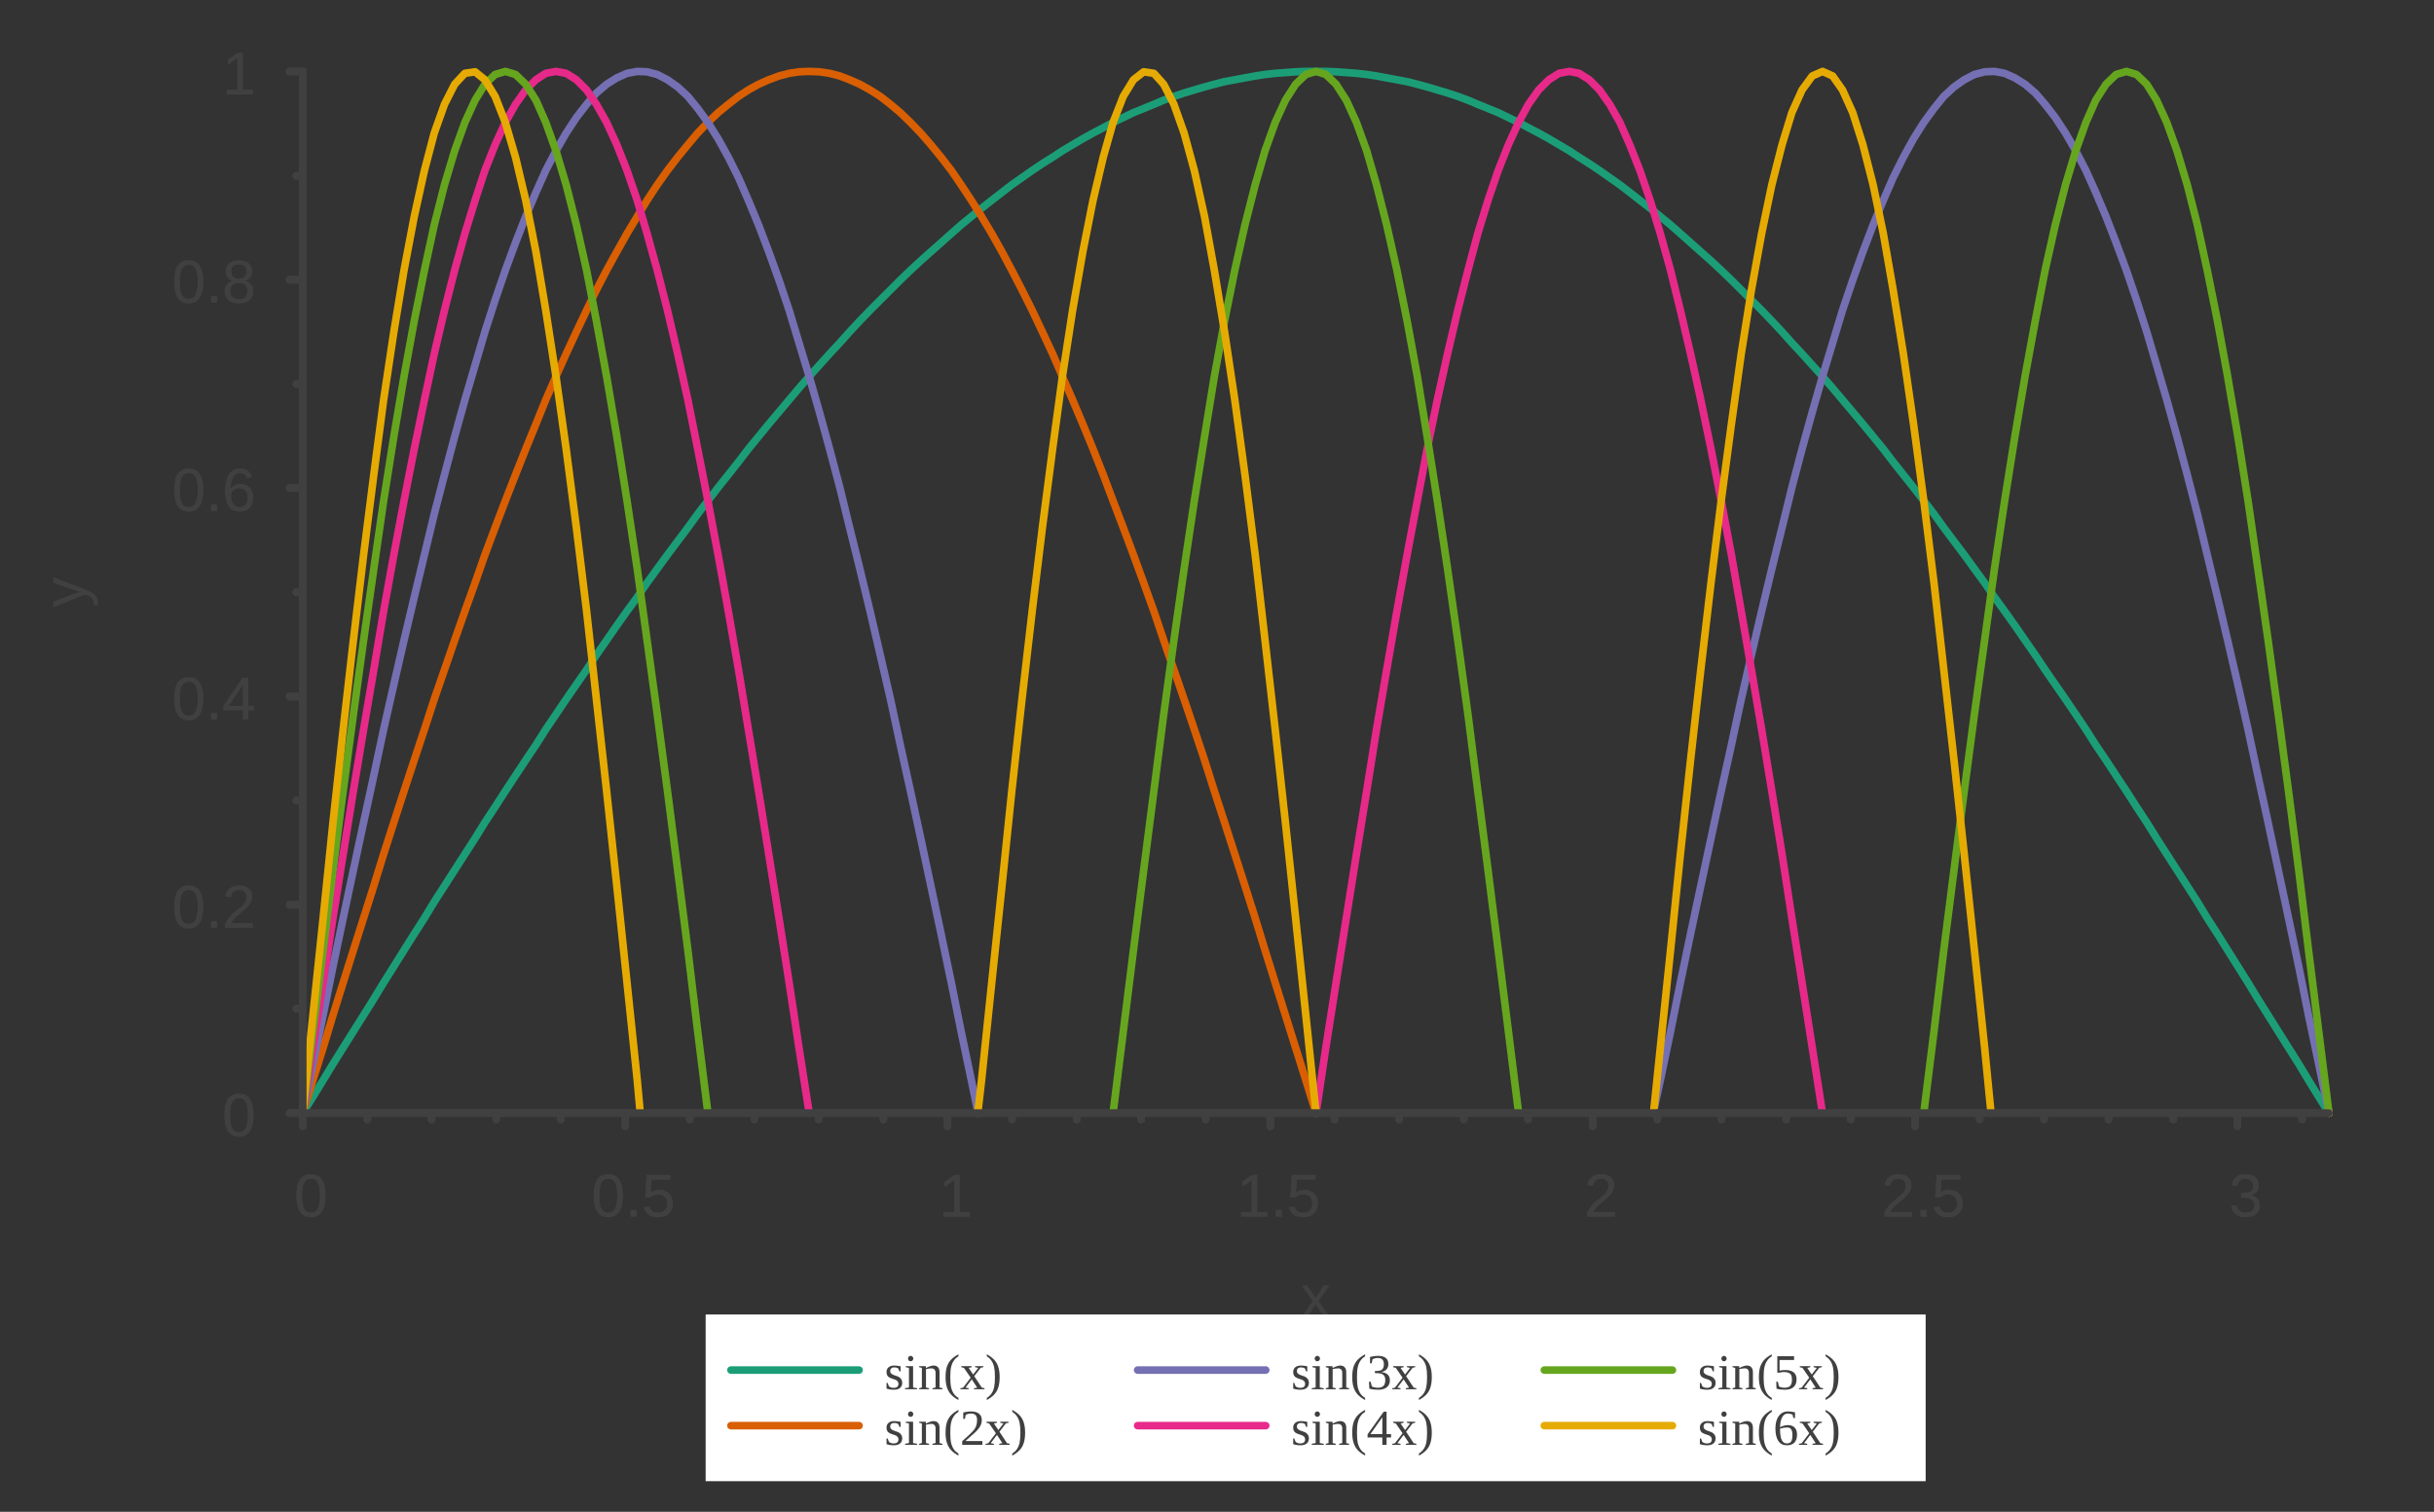 <?xml version="1.0" encoding="UTF-8"?>
<svg xmlns="http://www.w3.org/2000/svg" xmlns:xlink="http://www.w3.org/1999/xlink" width="322pt" height="200pt" viewBox="0 0 322 200" version="1.1">
<rect x="0" y="0" width="322" height="200" fill="#333333" stroke="none"/>
<defs>
<g>
<symbol overflow="visible" id="glyph0-0">
<path style="stroke:none;" d="M 0.797 -5.5 L 5.203 -5.5 L 5.203 0 L 0.797 0 Z M 1.094 -5.203 L 1.094 -0.297 L 4.906 -0.297 L 4.906 -5.203 Z M 1.094 -5.203 "/>
</symbol>
<symbol overflow="visible" id="glyph0-1">
<path style="stroke:none;" d=""/>
</symbol>
<symbol overflow="visible" id="glyph0-2">
<path style="stroke:none;" d="M 4.141 -2.75 C 4.141 -1.832 3.977 -1.129 3.656 -0.641 C 3.332 -0.16 2.852 0.078 2.219 0.078 C 1.582 0.078 1.102 -0.16 0.781 -0.641 C 0.469 -1.129 0.312 -1.832 0.312 -2.75 C 0.312 -3.695 0.461 -4.406 0.766 -4.875 C 1.078 -5.352 1.566 -5.594 2.234 -5.594 C 2.891 -5.594 3.367 -5.352 3.672 -4.875 C 3.984 -4.395 4.141 -3.688 4.141 -2.75 Z M 3.422 -2.75 C 3.422 -3.551 3.328 -4.129 3.141 -4.484 C 2.961 -4.836 2.66 -5.016 2.234 -5.016 C 1.805 -5.016 1.5 -4.836 1.312 -4.484 C 1.125 -4.141 1.031 -3.562 1.031 -2.75 C 1.031 -1.969 1.125 -1.395 1.312 -1.031 C 1.5 -0.676 1.801 -0.5 2.219 -0.5 C 2.633 -0.5 2.938 -0.68 3.125 -1.047 C 3.32 -1.422 3.422 -1.988 3.422 -2.75 Z M 3.422 -2.75 "/>
</symbol>
<symbol overflow="visible" id="glyph0-3">
<path style="stroke:none;" d="M 0.734 0 L 0.734 -0.859 L 1.5 -0.859 L 1.5 0 Z M 0.734 0 "/>
</symbol>
<symbol overflow="visible" id="glyph0-4">
<path style="stroke:none;" d="M 0.406 0 L 0.406 -0.5 C 0.539 -0.801 0.703 -1.066 0.891 -1.297 C 1.078 -1.535 1.273 -1.75 1.484 -1.938 C 1.703 -2.125 1.914 -2.297 2.125 -2.453 C 2.332 -2.617 2.52 -2.781 2.688 -2.938 C 2.852 -3.102 2.984 -3.273 3.078 -3.453 C 3.18 -3.629 3.234 -3.832 3.234 -4.062 C 3.234 -4.363 3.145 -4.598 2.969 -4.766 C 2.789 -4.93 2.547 -5.016 2.234 -5.016 C 1.93 -5.016 1.68 -4.93 1.484 -4.766 C 1.297 -4.598 1.188 -4.367 1.156 -4.078 L 0.438 -4.141 C 0.488 -4.586 0.676 -4.941 1 -5.203 C 1.32 -5.461 1.734 -5.594 2.234 -5.594 C 2.785 -5.594 3.211 -5.457 3.516 -5.188 C 3.816 -4.926 3.969 -4.555 3.969 -4.078 C 3.969 -3.867 3.914 -3.656 3.812 -3.438 C 3.719 -3.227 3.57 -3.02 3.375 -2.812 C 3.188 -2.602 2.82 -2.273 2.281 -1.828 C 1.977 -1.586 1.738 -1.367 1.562 -1.172 C 1.383 -0.973 1.254 -0.781 1.172 -0.594 L 4.047 -0.594 L 4.047 0 Z M 0.406 0 "/>
</symbol>
<symbol overflow="visible" id="glyph0-5">
<path style="stroke:none;" d="M 3.438 -1.25 L 3.438 0 L 2.781 0 L 2.781 -1.25 L 0.188 -1.25 L 0.188 -1.797 L 2.703 -5.5 L 3.438 -5.5 L 3.438 -1.797 L 4.219 -1.797 L 4.219 -1.25 Z M 2.781 -4.719 C 2.77 -4.695 2.727 -4.625 2.656 -4.5 C 2.594 -4.383 2.547 -4.301 2.516 -4.25 L 1.109 -2.172 L 0.891 -1.875 L 0.828 -1.797 L 2.781 -1.797 Z M 2.781 -4.719 "/>
</symbol>
<symbol overflow="visible" id="glyph0-6">
<path style="stroke:none;" d="M 4.094 -1.797 C 4.094 -1.223 3.938 -0.766 3.625 -0.422 C 3.312 -0.086 2.879 0.078 2.328 0.078 C 1.703 0.078 1.223 -0.148 0.891 -0.609 C 0.566 -1.078 0.406 -1.75 0.406 -2.625 C 0.406 -3.582 0.578 -4.316 0.922 -4.828 C 1.266 -5.336 1.75 -5.594 2.375 -5.594 C 3.207 -5.594 3.734 -5.219 3.953 -4.469 L 3.281 -4.344 C 3.133 -4.789 2.832 -5.016 2.375 -5.016 C 1.969 -5.016 1.656 -4.828 1.438 -4.453 C 1.219 -4.078 1.109 -3.535 1.109 -2.828 C 1.234 -3.066 1.41 -3.25 1.641 -3.375 C 1.879 -3.5 2.145 -3.562 2.438 -3.562 C 2.945 -3.562 3.348 -3.398 3.641 -3.078 C 3.941 -2.766 4.094 -2.336 4.094 -1.797 Z M 3.391 -1.766 C 3.391 -2.172 3.289 -2.477 3.094 -2.688 C 2.895 -2.906 2.625 -3.016 2.281 -3.016 C 1.945 -3.016 1.676 -2.914 1.469 -2.719 C 1.27 -2.531 1.172 -2.27 1.172 -1.938 C 1.172 -1.508 1.273 -1.16 1.484 -0.891 C 1.703 -0.617 1.973 -0.484 2.297 -0.484 C 2.641 -0.484 2.906 -0.598 3.094 -0.828 C 3.289 -1.055 3.391 -1.367 3.391 -1.766 Z M 3.391 -1.766 "/>
</symbol>
<symbol overflow="visible" id="glyph0-7">
<path style="stroke:none;" d="M 4.109 -1.531 C 4.109 -1.031 3.945 -0.633 3.625 -0.344 C 3.301 -0.062 2.836 0.078 2.234 0.078 C 1.641 0.078 1.176 -0.062 0.844 -0.344 C 0.508 -0.625 0.344 -1.02 0.344 -1.531 C 0.344 -1.883 0.445 -2.18 0.656 -2.422 C 0.863 -2.672 1.129 -2.82 1.453 -2.875 L 1.453 -2.891 C 1.148 -2.961 0.91 -3.113 0.734 -3.344 C 0.566 -3.582 0.484 -3.859 0.484 -4.172 C 0.484 -4.598 0.641 -4.941 0.953 -5.203 C 1.266 -5.461 1.688 -5.594 2.219 -5.594 C 2.758 -5.594 3.188 -5.461 3.5 -5.203 C 3.812 -4.953 3.969 -4.609 3.969 -4.172 C 3.969 -3.859 3.879 -3.582 3.703 -3.344 C 3.523 -3.113 3.285 -2.969 2.984 -2.906 L 2.984 -2.891 C 3.336 -2.828 3.613 -2.676 3.812 -2.438 C 4.008 -2.195 4.109 -1.895 4.109 -1.531 Z M 3.234 -4.125 C 3.234 -4.75 2.895 -5.062 2.219 -5.062 C 1.883 -5.062 1.629 -4.984 1.453 -4.828 C 1.285 -4.672 1.203 -4.438 1.203 -4.125 C 1.203 -3.812 1.289 -3.57 1.469 -3.406 C 1.645 -3.238 1.895 -3.156 2.219 -3.156 C 2.551 -3.156 2.801 -3.234 2.969 -3.391 C 3.145 -3.547 3.234 -3.789 3.234 -4.125 Z M 3.375 -1.609 C 3.375 -1.941 3.27 -2.195 3.062 -2.375 C 2.863 -2.551 2.582 -2.641 2.219 -2.641 C 1.852 -2.641 1.57 -2.547 1.375 -2.359 C 1.176 -2.172 1.078 -1.914 1.078 -1.594 C 1.078 -0.832 1.461 -0.453 2.234 -0.453 C 2.617 -0.453 2.906 -0.539 3.094 -0.719 C 3.281 -0.906 3.375 -1.203 3.375 -1.609 Z M 3.375 -1.609 "/>
</symbol>
<symbol overflow="visible" id="glyph0-8">
<path style="stroke:none;" d="M 0.609 0 L 0.609 -0.594 L 2.016 -0.594 L 2.016 -4.828 L 0.766 -3.953 L 0.766 -4.609 L 2.078 -5.5 L 2.719 -5.5 L 2.719 -0.594 L 4.062 -0.594 L 4.062 0 Z M 0.609 0 "/>
</symbol>
<symbol overflow="visible" id="glyph0-9">
<path style="stroke:none;" d="M 4.109 -1.797 C 4.109 -1.211 3.938 -0.754 3.594 -0.422 C 3.25 -0.086 2.77 0.078 2.156 0.078 C 1.645 0.078 1.234 -0.031 0.922 -0.25 C 0.609 -0.477 0.41 -0.805 0.328 -1.234 L 1.031 -1.312 C 1.176 -0.77 1.555 -0.5 2.172 -0.5 C 2.555 -0.5 2.852 -0.613 3.062 -0.844 C 3.281 -1.07 3.391 -1.383 3.391 -1.781 C 3.391 -2.125 3.281 -2.398 3.062 -2.609 C 2.844 -2.828 2.551 -2.938 2.188 -2.938 C 2 -2.938 1.82 -2.906 1.656 -2.844 C 1.5 -2.789 1.336 -2.691 1.172 -2.547 L 0.484 -2.547 L 0.672 -5.5 L 3.797 -5.5 L 3.797 -4.906 L 1.312 -4.906 L 1.203 -3.156 C 1.504 -3.395 1.883 -3.516 2.344 -3.516 C 2.883 -3.516 3.312 -3.352 3.625 -3.031 C 3.945 -2.719 4.109 -2.305 4.109 -1.797 Z M 4.109 -1.797 "/>
</symbol>
<symbol overflow="visible" id="glyph0-10">
<path style="stroke:none;" d="M 4.094 -1.516 C 4.094 -1.016 3.93 -0.625 3.609 -0.344 C 3.285 -0.062 2.828 0.078 2.234 0.078 C 1.672 0.078 1.223 -0.047 0.891 -0.297 C 0.566 -0.547 0.375 -0.922 0.312 -1.422 L 1.031 -1.484 C 1.125 -0.828 1.523 -0.5 2.234 -0.5 C 2.586 -0.5 2.863 -0.586 3.062 -0.766 C 3.27 -0.941 3.375 -1.203 3.375 -1.547 C 3.375 -1.848 3.254 -2.082 3.016 -2.25 C 2.785 -2.414 2.457 -2.5 2.031 -2.5 L 1.625 -2.5 L 1.625 -3.109 L 2.016 -3.109 C 2.398 -3.109 2.695 -3.191 2.906 -3.359 C 3.113 -3.523 3.219 -3.758 3.219 -4.062 C 3.219 -4.352 3.129 -4.582 2.953 -4.75 C 2.785 -4.926 2.531 -5.016 2.188 -5.016 C 1.883 -5.016 1.633 -4.93 1.438 -4.766 C 1.25 -4.609 1.141 -4.383 1.109 -4.094 L 0.406 -4.156 C 0.457 -4.602 0.641 -4.953 0.953 -5.203 C 1.273 -5.461 1.691 -5.594 2.203 -5.594 C 2.754 -5.594 3.18 -5.461 3.484 -5.203 C 3.797 -4.941 3.953 -4.582 3.953 -4.125 C 3.953 -3.781 3.852 -3.492 3.656 -3.266 C 3.457 -3.047 3.172 -2.898 2.797 -2.828 L 2.797 -2.812 C 3.203 -2.77 3.52 -2.629 3.75 -2.391 C 3.977 -2.16 4.094 -1.867 4.094 -1.516 Z M 4.094 -1.516 "/>
</symbol>
<symbol overflow="visible" id="glyph0-11">
<path style="stroke:none;" d="M 3.125 0 L 2 -1.734 L 0.844 0 L 0.094 0 L 1.594 -2.172 L 0.156 -4.234 L 0.938 -4.234 L 2 -2.578 L 3.047 -4.234 L 3.828 -4.234 L 2.391 -2.188 L 3.922 0 Z M 3.125 0 "/>
</symbol>
<symbol overflow="visible" id="glyph1-0">
<path style="stroke:none;" d="M -5.5 -0.797 L -5.5 -5.203 L 0 -5.203 L 0 -0.797 Z M -5.203 -1.094 L -0.297 -1.094 L -0.297 -4.906 L -5.203 -4.906 Z M -5.203 -1.094 "/>
</symbol>
<symbol overflow="visible" id="glyph1-1">
<path style="stroke:none;" d="M 1.656 -0.75 C 1.656 -0.551 1.645 -0.391 1.625 -0.266 L 1.094 -0.266 C 1.102 -0.359 1.109 -0.469 1.109 -0.594 C 1.109 -1.031 0.789 -1.375 0.156 -1.625 L -0.016 -1.703 L -4.234 -0.016 L -4.234 -0.766 L -1.891 -1.656 C -1.859 -1.676 -1.816 -1.691 -1.766 -1.703 C -1.711 -1.723 -1.539 -1.781 -1.25 -1.875 C -0.957 -1.977 -0.797 -2.035 -0.766 -2.047 L -1.531 -2.312 L -4.234 -3.25 L -4.234 -3.984 L 0 -2.359 C 0.445 -2.18 0.781 -2.016 1 -1.859 C 1.227 -1.711 1.395 -1.547 1.5 -1.359 C 1.602 -1.18 1.656 -0.977 1.656 -0.75 Z M 1.656 -0.75 "/>
</symbol>
<symbol overflow="visible" id="glyph2-0">
<path style="stroke:none;" d=""/>
</symbol>
<symbol overflow="visible" id="glyph2-1">
<path style="stroke:none;" d="M 2.359 -0.859 C 2.359 -0.555 2.258 -0.328 2.062 -0.172 C 1.875 -0.016 1.594 0.062 1.219 0.062 C 1.062 0.062 0.891 0.047 0.703 0.016 C 0.523 -0.016 0.383 -0.051 0.281 -0.094 L 0.281 -0.844 L 0.422 -0.844 L 0.594 -0.406 C 0.75 -0.258 0.957 -0.188 1.219 -0.188 C 1.645 -0.188 1.859 -0.367 1.859 -0.734 C 1.859 -0.992 1.691 -1.18 1.359 -1.297 L 1.062 -1.391 C 0.844 -1.461 0.68 -1.535 0.578 -1.609 C 0.484 -1.68 0.41 -1.77 0.359 -1.875 C 0.305 -1.988 0.281 -2.125 0.281 -2.281 C 0.281 -2.539 0.367 -2.75 0.547 -2.906 C 0.734 -3.062 0.984 -3.141 1.297 -3.141 C 1.516 -3.141 1.797 -3.109 2.141 -3.047 L 2.141 -2.375 L 1.984 -2.375 L 1.844 -2.734 C 1.727 -2.836 1.547 -2.891 1.297 -2.891 C 1.117 -2.891 0.984 -2.844 0.891 -2.75 C 0.805 -2.664 0.766 -2.551 0.766 -2.406 C 0.766 -2.281 0.805 -2.176 0.891 -2.094 C 0.973 -2.008 1.098 -1.938 1.266 -1.875 C 1.586 -1.77 1.797 -1.691 1.891 -1.641 C 1.984 -1.586 2.062 -1.523 2.125 -1.453 C 2.195 -1.379 2.254 -1.297 2.297 -1.203 C 2.336 -1.109 2.359 -0.992 2.359 -0.859 Z M 2.359 -0.859 "/>
</symbol>
<symbol overflow="visible" id="glyph2-2">
<path style="stroke:none;" d="M 1.234 -4.062 C 1.234 -3.969 1.195 -3.883 1.125 -3.812 C 1.062 -3.738 0.977 -3.703 0.875 -3.703 C 0.781 -3.703 0.695 -3.738 0.625 -3.812 C 0.562 -3.883 0.531 -3.969 0.531 -4.062 C 0.531 -4.156 0.562 -4.238 0.625 -4.312 C 0.695 -4.383 0.781 -4.422 0.875 -4.422 C 0.977 -4.422 1.062 -4.383 1.125 -4.312 C 1.195 -4.238 1.234 -4.156 1.234 -4.062 Z M 1.203 -0.234 L 1.734 -0.141 L 1.734 0 L 0.141 0 L 0.141 -0.141 L 0.656 -0.234 L 0.656 -2.828 L 0.234 -2.922 L 0.234 -3.062 L 1.203 -3.062 Z M 1.203 -0.234 "/>
</symbol>
<symbol overflow="visible" id="glyph2-3">
<path style="stroke:none;" d="M 1.062 -2.812 C 1.227 -2.906 1.406 -2.984 1.594 -3.047 C 1.781 -3.109 1.938 -3.141 2.062 -3.141 C 2.32 -3.141 2.52 -3.062 2.656 -2.906 C 2.789 -2.758 2.859 -2.535 2.859 -2.234 L 2.859 -0.234 L 3.234 -0.141 L 3.234 0 L 1.922 0 L 1.922 -0.141 L 2.328 -0.234 L 2.328 -2.188 C 2.328 -2.363 2.281 -2.504 2.188 -2.609 C 2.102 -2.711 1.969 -2.766 1.781 -2.766 C 1.582 -2.766 1.344 -2.734 1.062 -2.672 L 1.062 -0.234 L 1.469 -0.141 L 1.469 0 L 0.156 0 L 0.156 -0.141 L 0.516 -0.234 L 0.516 -2.828 L 0.156 -2.922 L 0.156 -3.062 L 1.031 -3.062 Z M 1.062 -2.812 "/>
</symbol>
<symbol overflow="visible" id="glyph2-4">
<path style="stroke:none;" d="M 0.922 -1.609 C 0.922 -1.047 0.957 -0.594 1.031 -0.25 C 1.113 0.082 1.234 0.363 1.391 0.594 C 1.555 0.82 1.758 1.004 2 1.141 L 2 1.422 C 1.57 1.191 1.238 0.941 1 0.672 C 0.758 0.398 0.582 0.082 0.469 -0.281 C 0.352 -0.645 0.297 -1.086 0.297 -1.609 C 0.297 -2.129 0.348 -2.566 0.453 -2.922 C 0.566 -3.285 0.742 -3.602 0.984 -3.875 C 1.234 -4.145 1.57 -4.395 2 -4.625 L 2 -4.359 C 1.738 -4.203 1.531 -4.004 1.375 -3.766 C 1.219 -3.535 1.102 -3.258 1.031 -2.938 C 0.957 -2.625 0.922 -2.18 0.922 -1.609 Z M 0.922 -1.609 "/>
</symbol>
<symbol overflow="visible" id="glyph2-5">
<path style="stroke:none;" d="M 3.25 -0.141 L 3.25 0 L 1.859 0 L 1.859 -0.141 L 2.281 -0.219 L 1.562 -1.312 L 0.734 -0.219 L 1.156 -0.141 L 1.156 0 L 0.062 0 L 0.062 -0.141 L 0.406 -0.203 L 1.422 -1.531 L 0.531 -2.828 L 0.172 -2.922 L 0.172 -3.062 L 1.562 -3.062 L 1.562 -2.922 L 1.156 -2.828 L 1.75 -1.953 L 2.422 -2.828 L 2 -2.922 L 2 -3.062 L 3.094 -3.062 L 3.094 -2.922 L 2.75 -2.844 L 1.891 -1.734 L 2.891 -0.219 Z M 3.25 -0.141 "/>
</symbol>
<symbol overflow="visible" id="glyph2-6">
<path style="stroke:none;" d="M 0.219 1.422 L 0.219 1.141 C 0.457 1.004 0.66 0.816 0.828 0.578 C 0.992 0.348 1.113 0.066 1.188 -0.266 C 1.258 -0.598 1.297 -1.047 1.297 -1.609 C 1.297 -2.18 1.258 -2.625 1.188 -2.938 C 1.113 -3.258 1 -3.535 0.844 -3.766 C 0.688 -4.004 0.477 -4.203 0.219 -4.359 L 0.219 -4.625 C 0.645 -4.395 0.977 -4.145 1.219 -3.875 C 1.469 -3.602 1.645 -3.285 1.75 -2.922 C 1.863 -2.566 1.922 -2.129 1.922 -1.609 C 1.922 -1.086 1.863 -0.645 1.75 -0.281 C 1.645 0.082 1.469 0.398 1.219 0.672 C 0.977 0.941 0.645 1.191 0.219 1.422 Z M 0.219 1.422 "/>
</symbol>
<symbol overflow="visible" id="glyph2-7">
<path style="stroke:none;" d="M 2.969 0 L 0.297 0 L 0.297 -0.484 L 0.906 -1.031 C 1.289 -1.375 1.57 -1.648 1.75 -1.859 C 1.938 -2.066 2.066 -2.281 2.141 -2.5 C 2.223 -2.727 2.266 -2.988 2.266 -3.281 C 2.266 -3.562 2.203 -3.773 2.078 -3.922 C 1.953 -4.066 1.742 -4.141 1.453 -4.141 C 1.336 -4.141 1.219 -4.125 1.094 -4.094 C 0.969 -4.062 0.859 -4.02 0.766 -3.969 L 0.656 -3.438 L 0.438 -3.438 L 0.438 -4.281 C 0.832 -4.375 1.172 -4.422 1.453 -4.422 C 1.922 -4.422 2.273 -4.32 2.516 -4.125 C 2.766 -3.926 2.891 -3.645 2.891 -3.281 C 2.891 -3.031 2.836 -2.797 2.734 -2.578 C 2.641 -2.367 2.492 -2.156 2.297 -1.938 C 2.109 -1.727 1.785 -1.43 1.328 -1.047 C 1.141 -0.879 0.938 -0.695 0.719 -0.5 L 2.969 -0.5 Z M 2.969 0 "/>
</symbol>
<symbol overflow="visible" id="glyph2-8">
<path style="stroke:none;" d="M 3.078 -1.188 C 3.078 -0.789 2.941 -0.484 2.672 -0.266 C 2.398 -0.047 2.02 0.062 1.531 0.062 C 1.113 0.062 0.723 0.016 0.359 -0.078 L 0.312 -1 L 0.531 -1 L 0.688 -0.375 C 0.77 -0.332 0.891 -0.289 1.047 -0.25 C 1.203 -0.219 1.344 -0.203 1.469 -0.203 C 1.812 -0.203 2.062 -0.281 2.219 -0.438 C 2.383 -0.594 2.469 -0.852 2.469 -1.219 C 2.469 -1.508 2.395 -1.727 2.25 -1.875 C 2.102 -2.02 1.867 -2.102 1.547 -2.125 L 1.094 -2.141 L 1.094 -2.406 L 1.547 -2.438 C 1.797 -2.457 1.977 -2.535 2.094 -2.672 C 2.219 -2.805 2.281 -3.016 2.281 -3.297 C 2.281 -3.598 2.211 -3.812 2.078 -3.938 C 1.953 -4.07 1.75 -4.141 1.469 -4.141 C 1.352 -4.141 1.234 -4.125 1.109 -4.094 C 0.984 -4.062 0.875 -4.02 0.781 -3.969 L 0.672 -3.438 L 0.453 -3.438 L 0.453 -4.281 C 0.672 -4.332 0.859 -4.367 1.016 -4.391 C 1.172 -4.41 1.32 -4.422 1.469 -4.422 C 2.406 -4.422 2.875 -4.062 2.875 -3.344 C 2.875 -3.039 2.789 -2.801 2.625 -2.625 C 2.457 -2.445 2.223 -2.332 1.922 -2.281 C 2.316 -2.238 2.609 -2.125 2.797 -1.938 C 2.984 -1.758 3.078 -1.508 3.078 -1.188 Z M 3.078 -1.188 "/>
</symbol>
<symbol overflow="visible" id="glyph2-9">
<path style="stroke:none;" d="M 2.641 -0.969 L 2.641 0 L 2.078 0 L 2.078 -0.969 L 0.125 -0.969 L 0.125 -1.391 L 2.266 -4.391 L 2.641 -4.391 L 2.641 -1.422 L 3.234 -1.422 L 3.234 -0.969 Z M 2.078 -3.625 L 2.062 -3.625 L 0.5 -1.422 L 2.078 -1.422 Z M 2.078 -3.625 "/>
</symbol>
<symbol overflow="visible" id="glyph2-10">
<path style="stroke:none;" d="M 1.578 -2.547 C 2.078 -2.547 2.453 -2.441 2.703 -2.234 C 2.953 -2.035 3.078 -1.723 3.078 -1.297 C 3.078 -0.859 2.941 -0.52 2.672 -0.281 C 2.41 -0.051 2.031 0.062 1.531 0.062 C 1.113 0.062 0.742 0.016 0.422 -0.078 L 0.391 -1 L 0.609 -1 L 0.75 -0.375 C 0.844 -0.32 0.957 -0.281 1.094 -0.25 C 1.227 -0.219 1.352 -0.203 1.469 -0.203 C 1.812 -0.203 2.062 -0.281 2.219 -0.438 C 2.383 -0.602 2.469 -0.879 2.469 -1.266 C 2.469 -1.535 2.43 -1.738 2.359 -1.875 C 2.297 -2.008 2.188 -2.109 2.031 -2.172 C 1.883 -2.242 1.68 -2.281 1.422 -2.281 C 1.223 -2.281 1.031 -2.254 0.844 -2.203 L 0.531 -2.203 L 0.531 -4.375 L 2.75 -4.375 L 2.75 -3.875 L 0.828 -3.875 L 0.828 -2.469 C 1.055 -2.52 1.305 -2.547 1.578 -2.547 Z M 1.578 -2.547 "/>
</symbol>
<symbol overflow="visible" id="glyph2-11">
<path style="stroke:none;" d="M 3.141 -1.359 C 3.141 -0.898 3.023 -0.547 2.797 -0.297 C 2.566 -0.055 2.234 0.062 1.797 0.062 C 1.305 0.062 0.93 -0.125 0.672 -0.5 C 0.41 -0.883 0.281 -1.438 0.281 -2.156 C 0.281 -2.625 0.348 -3.031 0.484 -3.375 C 0.629 -3.719 0.82 -3.977 1.062 -4.156 C 1.312 -4.332 1.598 -4.422 1.922 -4.422 C 2.234 -4.422 2.551 -4.379 2.875 -4.297 L 2.875 -3.547 L 2.656 -3.547 L 2.547 -4 C 2.473 -4.039 2.375 -4.07 2.25 -4.094 C 2.125 -4.125 2.016 -4.141 1.922 -4.141 C 1.609 -4.141 1.363 -3.984 1.188 -3.672 C 1.008 -3.367 0.91 -2.922 0.891 -2.328 C 1.242 -2.516 1.598 -2.609 1.953 -2.609 C 2.336 -2.609 2.629 -2.5 2.828 -2.281 C 3.035 -2.07 3.141 -1.766 3.141 -1.359 Z M 1.781 -0.188 C 2.051 -0.188 2.242 -0.27 2.359 -0.438 C 2.473 -0.613 2.531 -0.898 2.531 -1.297 C 2.531 -1.648 2.473 -1.906 2.359 -2.062 C 2.254 -2.219 2.078 -2.297 1.828 -2.297 C 1.535 -2.297 1.223 -2.242 0.891 -2.141 C 0.891 -1.473 0.961 -0.977 1.109 -0.656 C 1.254 -0.344 1.477 -0.188 1.781 -0.188 Z M 1.781 -0.188 "/>
</symbol>
</g>
</defs>
<g id="surface1">
<path style="fill:none;stroke-width:1;stroke-linecap:round;stroke-linejoin:round;stroke:rgb(25.098%,25.098%,25.098%);stroke-opacity:1;stroke-miterlimit:10;" d="M 40.051 147.25 L 38.301 147.25 "/>
<g style="fill:rgb(25.098%,25.098%,25.098%);fill-opacity:1;">
  <use xlink:href="#glyph0-1" x="27.2" y="150.292"/>
</g>
<g style="fill:rgb(25.098%,25.098%,25.098%);fill-opacity:1;">
  <use xlink:href="#glyph0-2" x="29.392" y="150.292"/>
</g>
<path style="fill:none;stroke-width:1;stroke-linecap:round;stroke-linejoin:round;stroke:rgb(25.098%,25.098%,25.098%);stroke-opacity:1;stroke-miterlimit:10;" d="M 40.051 133.449 L 39.199 133.449 "/>
<path style="fill:none;stroke-width:1;stroke-linecap:round;stroke-linejoin:round;stroke:rgb(25.098%,25.098%,25.098%);stroke-opacity:1;stroke-miterlimit:10;" d="M 40.051 119.699 L 38.301 119.699 "/>
<g style="fill:rgb(25.098%,25.098%,25.098%);fill-opacity:1;">
  <use xlink:href="#glyph0-1" x="20.55" y="122.742"/>
</g>
<g style="fill:rgb(25.098%,25.098%,25.098%);fill-opacity:1;">
  <use xlink:href="#glyph0-2" x="22.742" y="122.742"/>
  <use xlink:href="#glyph0-3" x="27.19" y="122.742"/>
</g>
<g style="fill:rgb(25.098%,25.098%,25.098%);fill-opacity:1;">
  <use xlink:href="#glyph0-4" x="29.382" y="122.742"/>
</g>
<path style="fill:none;stroke-width:1;stroke-linecap:round;stroke-linejoin:round;stroke:rgb(25.098%,25.098%,25.098%);stroke-opacity:1;stroke-miterlimit:10;" d="M 40.051 105.898 L 39.199 105.898 "/>
<path style="fill:none;stroke-width:1;stroke-linecap:round;stroke-linejoin:round;stroke:rgb(25.098%,25.098%,25.098%);stroke-opacity:1;stroke-miterlimit:10;" d="M 40.051 92.148 L 38.301 92.148 "/>
<g style="fill:rgb(25.098%,25.098%,25.098%);fill-opacity:1;">
  <use xlink:href="#glyph0-1" x="20.55" y="95.192"/>
</g>
<g style="fill:rgb(25.098%,25.098%,25.098%);fill-opacity:1;">
  <use xlink:href="#glyph0-2" x="22.742" y="95.192"/>
  <use xlink:href="#glyph0-3" x="27.19" y="95.192"/>
</g>
<g style="fill:rgb(25.098%,25.098%,25.098%);fill-opacity:1;">
  <use xlink:href="#glyph0-5" x="29.382" y="95.192"/>
</g>
<path style="fill:none;stroke-width:1;stroke-linecap:round;stroke-linejoin:round;stroke:rgb(25.098%,25.098%,25.098%);stroke-opacity:1;stroke-miterlimit:10;" d="M 40.051 78.352 L 39.199 78.352 "/>
<path style="fill:none;stroke-width:1;stroke-linecap:round;stroke-linejoin:round;stroke:rgb(25.098%,25.098%,25.098%);stroke-opacity:1;stroke-miterlimit:10;" d="M 40.051 64.551 L 38.301 64.551 "/>
<g style="fill:rgb(25.098%,25.098%,25.098%);fill-opacity:1;">
  <use xlink:href="#glyph0-1" x="20.55" y="67.592"/>
</g>
<g style="fill:rgb(25.098%,25.098%,25.098%);fill-opacity:1;">
  <use xlink:href="#glyph0-2" x="22.742" y="67.592"/>
  <use xlink:href="#glyph0-3" x="27.19" y="67.592"/>
</g>
<g style="fill:rgb(25.098%,25.098%,25.098%);fill-opacity:1;">
  <use xlink:href="#glyph0-6" x="29.382" y="67.592"/>
</g>
<path style="fill:none;stroke-width:1;stroke-linecap:round;stroke-linejoin:round;stroke:rgb(25.098%,25.098%,25.098%);stroke-opacity:1;stroke-miterlimit:10;" d="M 40.051 50.801 L 39.199 50.801 "/>
<path style="fill:none;stroke-width:1;stroke-linecap:round;stroke-linejoin:round;stroke:rgb(25.098%,25.098%,25.098%);stroke-opacity:1;stroke-miterlimit:10;" d="M 40.051 37 L 38.301 37 "/>
<g style="fill:rgb(25.098%,25.098%,25.098%);fill-opacity:1;">
  <use xlink:href="#glyph0-1" x="20.55" y="40.042"/>
</g>
<g style="fill:rgb(25.098%,25.098%,25.098%);fill-opacity:1;">
  <use xlink:href="#glyph0-2" x="22.742" y="40.042"/>
  <use xlink:href="#glyph0-3" x="27.19" y="40.042"/>
</g>
<g style="fill:rgb(25.098%,25.098%,25.098%);fill-opacity:1;">
  <use xlink:href="#glyph0-7" x="29.382" y="40.042"/>
</g>
<path style="fill:none;stroke-width:1;stroke-linecap:round;stroke-linejoin:round;stroke:rgb(25.098%,25.098%,25.098%);stroke-opacity:1;stroke-miterlimit:10;" d="M 40.051 23.25 L 39.199 23.25 "/>
<path style="fill:none;stroke-width:1;stroke-linecap:round;stroke-linejoin:round;stroke:rgb(25.098%,25.098%,25.098%);stroke-opacity:1;stroke-miterlimit:10;" d="M 40.051 9.449 L 38.301 9.449 "/>
<g style="fill:rgb(25.098%,25.098%,25.098%);fill-opacity:1;">
  <use xlink:href="#glyph0-1" x="27.2" y="12.492"/>
</g>
<g style="fill:rgb(25.098%,25.098%,25.098%);fill-opacity:1;">
  <use xlink:href="#glyph0-8" x="29.392" y="12.492"/>
</g>
<path style="fill:none;stroke-width:1;stroke-linecap:round;stroke-linejoin:round;stroke:rgb(25.098%,25.098%,25.098%);stroke-opacity:1;stroke-miterlimit:10;" d="M 40.051 147.25 L 40.051 149 "/>
<g style="fill:rgb(25.098%,25.098%,25.098%);fill-opacity:1;">
  <use xlink:href="#glyph0-1" x="36.725" y="160.942"/>
</g>
<g style="fill:rgb(25.098%,25.098%,25.098%);fill-opacity:1;">
  <use xlink:href="#glyph0-2" x="38.917" y="160.942"/>
</g>
<path style="fill:none;stroke-width:1;stroke-linecap:round;stroke-linejoin:round;stroke:rgb(25.098%,25.098%,25.098%);stroke-opacity:1;stroke-miterlimit:10;" d="M 48.602 147.25 L 48.602 148.102 "/>
<path style="fill:none;stroke-width:1;stroke-linecap:round;stroke-linejoin:round;stroke:rgb(25.098%,25.098%,25.098%);stroke-opacity:1;stroke-miterlimit:10;" d="M 57.102 147.25 L 57.102 148.102 "/>
<path style="fill:none;stroke-width:1;stroke-linecap:round;stroke-linejoin:round;stroke:rgb(25.098%,25.098%,25.098%);stroke-opacity:1;stroke-miterlimit:10;" d="M 65.648 147.25 L 65.648 148.102 "/>
<path style="fill:none;stroke-width:1;stroke-linecap:round;stroke-linejoin:round;stroke:rgb(25.098%,25.098%,25.098%);stroke-opacity:1;stroke-miterlimit:10;" d="M 74.199 147.25 L 74.199 148.102 "/>
<path style="fill:none;stroke-width:1;stroke-linecap:round;stroke-linejoin:round;stroke:rgb(25.098%,25.098%,25.098%);stroke-opacity:1;stroke-miterlimit:10;" d="M 82.699 147.25 L 82.699 149 "/>
<g style="fill:rgb(25.098%,25.098%,25.098%);fill-opacity:1;">
  <use xlink:href="#glyph0-1" x="76.05" y="160.942"/>
</g>
<g style="fill:rgb(25.098%,25.098%,25.098%);fill-opacity:1;">
  <use xlink:href="#glyph0-2" x="78.242" y="160.942"/>
  <use xlink:href="#glyph0-3" x="82.69" y="160.942"/>
</g>
<g style="fill:rgb(25.098%,25.098%,25.098%);fill-opacity:1;">
  <use xlink:href="#glyph0-9" x="84.882" y="160.942"/>
</g>
<path style="fill:none;stroke-width:1;stroke-linecap:round;stroke-linejoin:round;stroke:rgb(25.098%,25.098%,25.098%);stroke-opacity:1;stroke-miterlimit:10;" d="M 91.25 147.25 L 91.25 148.102 "/>
<path style="fill:none;stroke-width:1;stroke-linecap:round;stroke-linejoin:round;stroke:rgb(25.098%,25.098%,25.098%);stroke-opacity:1;stroke-miterlimit:10;" d="M 99.801 147.25 L 99.801 148.102 "/>
<path style="fill:none;stroke-width:1;stroke-linecap:round;stroke-linejoin:round;stroke:rgb(25.098%,25.098%,25.098%);stroke-opacity:1;stroke-miterlimit:10;" d="M 108.301 147.25 L 108.301 148.102 "/>
<path style="fill:none;stroke-width:1;stroke-linecap:round;stroke-linejoin:round;stroke:rgb(25.098%,25.098%,25.098%);stroke-opacity:1;stroke-miterlimit:10;" d="M 116.852 147.25 L 116.852 148.102 "/>
<path style="fill:none;stroke-width:1;stroke-linecap:round;stroke-linejoin:round;stroke:rgb(25.098%,25.098%,25.098%);stroke-opacity:1;stroke-miterlimit:10;" d="M 125.352 147.25 L 125.352 149 "/>
<g style="fill:rgb(25.098%,25.098%,25.098%);fill-opacity:1;">
  <use xlink:href="#glyph0-1" x="122.025" y="160.942"/>
</g>
<g style="fill:rgb(25.098%,25.098%,25.098%);fill-opacity:1;">
  <use xlink:href="#glyph0-8" x="124.217" y="160.942"/>
</g>
<path style="fill:none;stroke-width:1;stroke-linecap:round;stroke-linejoin:round;stroke:rgb(25.098%,25.098%,25.098%);stroke-opacity:1;stroke-miterlimit:10;" d="M 133.898 147.25 L 133.898 148.102 "/>
<path style="fill:none;stroke-width:1;stroke-linecap:round;stroke-linejoin:round;stroke:rgb(25.098%,25.098%,25.098%);stroke-opacity:1;stroke-miterlimit:10;" d="M 142.449 147.25 L 142.449 148.102 "/>
<path style="fill:none;stroke-width:1;stroke-linecap:round;stroke-linejoin:round;stroke:rgb(25.098%,25.098%,25.098%);stroke-opacity:1;stroke-miterlimit:10;" d="M 150.949 147.25 L 150.949 148.102 "/>
<path style="fill:none;stroke-width:1;stroke-linecap:round;stroke-linejoin:round;stroke:rgb(25.098%,25.098%,25.098%);stroke-opacity:1;stroke-miterlimit:10;" d="M 159.5 147.25 L 159.5 148.102 "/>
<path style="fill:none;stroke-width:1;stroke-linecap:round;stroke-linejoin:round;stroke:rgb(25.098%,25.098%,25.098%);stroke-opacity:1;stroke-miterlimit:10;" d="M 168.051 147.25 L 168.051 149 "/>
<g style="fill:rgb(25.098%,25.098%,25.098%);fill-opacity:1;">
  <use xlink:href="#glyph0-1" x="161.4" y="160.942"/>
</g>
<g style="fill:rgb(25.098%,25.098%,25.098%);fill-opacity:1;">
  <use xlink:href="#glyph0-8" x="163.592" y="160.942"/>
  <use xlink:href="#glyph0-3" x="168.04" y="160.942"/>
</g>
<g style="fill:rgb(25.098%,25.098%,25.098%);fill-opacity:1;">
  <use xlink:href="#glyph0-9" x="170.232" y="160.942"/>
</g>
<path style="fill:none;stroke-width:1;stroke-linecap:round;stroke-linejoin:round;stroke:rgb(25.098%,25.098%,25.098%);stroke-opacity:1;stroke-miterlimit:10;" d="M 176.551 147.25 L 176.551 148.102 "/>
<path style="fill:none;stroke-width:1;stroke-linecap:round;stroke-linejoin:round;stroke:rgb(25.098%,25.098%,25.098%);stroke-opacity:1;stroke-miterlimit:10;" d="M 185.102 147.25 L 185.102 148.102 "/>
<path style="fill:none;stroke-width:1;stroke-linecap:round;stroke-linejoin:round;stroke:rgb(25.098%,25.098%,25.098%);stroke-opacity:1;stroke-miterlimit:10;" d="M 193.648 147.25 L 193.648 148.102 "/>
<path style="fill:none;stroke-width:1;stroke-linecap:round;stroke-linejoin:round;stroke:rgb(25.098%,25.098%,25.098%);stroke-opacity:1;stroke-miterlimit:10;" d="M 202.148 147.25 L 202.148 148.102 "/>
<path style="fill:none;stroke-width:1;stroke-linecap:round;stroke-linejoin:round;stroke:rgb(25.098%,25.098%,25.098%);stroke-opacity:1;stroke-miterlimit:10;" d="M 210.699 147.25 L 210.699 149 "/>
<g style="fill:rgb(25.098%,25.098%,25.098%);fill-opacity:1;">
  <use xlink:href="#glyph0-1" x="207.375" y="160.942"/>
</g>
<g style="fill:rgb(25.098%,25.098%,25.098%);fill-opacity:1;">
  <use xlink:href="#glyph0-4" x="209.567" y="160.942"/>
</g>
<path style="fill:none;stroke-width:1;stroke-linecap:round;stroke-linejoin:round;stroke:rgb(25.098%,25.098%,25.098%);stroke-opacity:1;stroke-miterlimit:10;" d="M 219.25 147.25 L 219.25 148.102 "/>
<path style="fill:none;stroke-width:1;stroke-linecap:round;stroke-linejoin:round;stroke:rgb(25.098%,25.098%,25.098%);stroke-opacity:1;stroke-miterlimit:10;" d="M 227.75 147.25 L 227.75 148.102 "/>
<path style="fill:none;stroke-width:1;stroke-linecap:round;stroke-linejoin:round;stroke:rgb(25.098%,25.098%,25.098%);stroke-opacity:1;stroke-miterlimit:10;" d="M 236.301 147.25 L 236.301 148.102 "/>
<path style="fill:none;stroke-width:1;stroke-linecap:round;stroke-linejoin:round;stroke:rgb(25.098%,25.098%,25.098%);stroke-opacity:1;stroke-miterlimit:10;" d="M 244.852 147.25 L 244.852 148.102 "/>
<path style="fill:none;stroke-width:1;stroke-linecap:round;stroke-linejoin:round;stroke:rgb(25.098%,25.098%,25.098%);stroke-opacity:1;stroke-miterlimit:10;" d="M 253.352 147.25 L 253.352 149 "/>
<g style="fill:rgb(25.098%,25.098%,25.098%);fill-opacity:1;">
  <use xlink:href="#glyph0-1" x="246.7" y="160.942"/>
</g>
<g style="fill:rgb(25.098%,25.098%,25.098%);fill-opacity:1;">
  <use xlink:href="#glyph0-4" x="248.892" y="160.942"/>
  <use xlink:href="#glyph0-3" x="253.34" y="160.942"/>
</g>
<g style="fill:rgb(25.098%,25.098%,25.098%);fill-opacity:1;">
  <use xlink:href="#glyph0-9" x="255.532" y="160.942"/>
</g>
<path style="fill:none;stroke-width:1;stroke-linecap:round;stroke-linejoin:round;stroke:rgb(25.098%,25.098%,25.098%);stroke-opacity:1;stroke-miterlimit:10;" d="M 261.898 147.25 L 261.898 148.102 "/>
<path style="fill:none;stroke-width:1;stroke-linecap:round;stroke-linejoin:round;stroke:rgb(25.098%,25.098%,25.098%);stroke-opacity:1;stroke-miterlimit:10;" d="M 270.398 147.25 L 270.398 148.102 "/>
<path style="fill:none;stroke-width:1;stroke-linecap:round;stroke-linejoin:round;stroke:rgb(25.098%,25.098%,25.098%);stroke-opacity:1;stroke-miterlimit:10;" d="M 278.949 147.25 L 278.949 148.102 "/>
<path style="fill:none;stroke-width:1;stroke-linecap:round;stroke-linejoin:round;stroke:rgb(25.098%,25.098%,25.098%);stroke-opacity:1;stroke-miterlimit:10;" d="M 287.5 147.25 L 287.5 148.102 "/>
<path style="fill:none;stroke-width:1;stroke-linecap:round;stroke-linejoin:round;stroke:rgb(25.098%,25.098%,25.098%);stroke-opacity:1;stroke-miterlimit:10;" d="M 296 147.25 L 296 149 "/>
<g style="fill:rgb(25.098%,25.098%,25.098%);fill-opacity:1;">
  <use xlink:href="#glyph0-1" x="292.675" y="160.942"/>
</g>
<g style="fill:rgb(25.098%,25.098%,25.098%);fill-opacity:1;">
  <use xlink:href="#glyph0-10" x="294.867" y="160.942"/>
</g>
<path style="fill:none;stroke-width:1;stroke-linecap:round;stroke-linejoin:round;stroke:rgb(25.098%,25.098%,25.098%);stroke-opacity:1;stroke-miterlimit:10;" d="M 304.551 147.25 L 304.551 148.102 "/>
<path style="fill:none;stroke-width:1;stroke-linecap:round;stroke-linejoin:round;stroke:rgb(25.098%,25.098%,25.098%);stroke-opacity:1;stroke-miterlimit:10;" d="M 40.051 9.449 L 40.051 147.25 L 308.102 147.25 "/>
<g style="fill:rgb(25.098%,25.098%,25.098%);fill-opacity:1;">
  <use xlink:href="#glyph1-1" x="11.292" y="80.35"/>
</g>
<g style="fill:rgb(25.098%,25.098%,25.098%);fill-opacity:1;">
  <use xlink:href="#glyph0-11" x="172.05" y="174.292"/>
</g>
<path style="fill:none;stroke-width:1;stroke-linecap:round;stroke-linejoin:round;stroke:rgb(10.588%,61.96%,46.666%);stroke-opacity:1;stroke-miterlimit:10;" d="M 40.051 147.25 L 41.398 145.102 L 42.75 142.898 L 44.051 140.75 L 45.398 138.602 L 46.75 136.449 L 48.102 134.301 L 49.449 132.148 L 50.75 130 L 52.102 127.852 L 53.449 125.699 L 54.801 123.551 L 56.148 121.449 L 57.449 119.301 L 58.801 117.199 L 60.148 115.102 L 62.852 110.898 L 64.148 108.801 L 65.5 106.75 L 66.852 104.648 L 68.199 102.602 L 69.551 100.551 L 70.898 98.551 L 72.199 96.5 L 73.551 94.5 L 74.898 92.5 L 77.602 88.602 L 78.898 86.648 L 81.602 82.75 L 82.949 80.852 L 84.301 79 L 85.602 77.102 L 86.949 75.25 L 88.301 73.398 L 89.648 71.602 L 91 69.801 L 92.301 68 L 93.648 66.25 L 95 64.5 L 96.352 62.801 L 97.699 61.102 L 99 59.398 L 100.352 57.75 L 101.699 56.102 L 103.051 54.5 L 104.398 52.898 L 105.699 51.352 L 107.051 49.801 L 108.398 48.301 L 109.75 46.801 L 111.102 45.352 L 112.398 43.898 L 113.75 42.449 L 115.102 41.051 L 116.449 39.699 L 117.801 38.352 L 119.102 37.051 L 120.449 35.75 L 121.801 34.5 L 123.148 33.301 L 124.5 32.102 L 125.852 30.898 L 127.148 29.75 L 128.5 28.648 L 129.852 27.551 L 131.199 26.5 L 132.551 25.449 L 133.852 24.449 L 135.199 23.5 L 136.551 22.551 L 137.898 21.648 L 139.25 20.801 L 140.551 19.949 L 141.898 19.148 L 143.25 18.352 L 144.602 17.602 L 145.949 16.898 L 147.25 16.199 L 148.602 15.551 L 149.949 14.898 L 151.301 14.352 L 152.648 13.801 L 153.949 13.25 L 155.301 12.75 L 156.648 12.301 L 158 11.898 L 159.352 11.5 L 160.648 11.148 L 162 10.801 L 163.352 10.551 L 164.699 10.301 L 166.051 10.051 L 167.352 9.852 L 168.699 9.699 L 170.051 9.602 L 171.398 9.5 L 172.75 9.449 L 175.398 9.449 L 176.75 9.5 L 178.102 9.602 L 179.449 9.699 L 180.801 9.852 L 182.102 10.051 L 183.449 10.301 L 184.801 10.551 L 186.148 10.801 L 187.5 11.148 L 188.801 11.5 L 190.148 11.898 L 191.5 12.301 L 192.852 12.75 L 194.199 13.25 L 195.5 13.801 L 196.852 14.352 L 198.199 14.898 L 199.551 15.551 L 200.898 16.199 L 202.199 16.898 L 203.551 17.602 L 204.898 18.352 L 206.25 19.148 L 207.602 19.949 L 208.898 20.801 L 210.25 21.648 L 211.602 22.551 L 212.949 23.5 L 214.301 24.449 L 215.602 25.449 L 216.949 26.5 L 218.301 27.551 L 219.648 28.648 L 221 29.75 L 222.301 30.898 L 223.648 32.102 L 226.352 34.5 L 227.699 35.75 L 229.051 37.051 L 233.051 41.051 L 234.398 42.449 L 235.75 43.898 L 237.051 45.352 L 238.398 46.801 L 241.102 49.801 L 242.449 51.352 L 243.75 52.898 L 245.102 54.5 L 246.449 56.102 L 247.801 57.75 L 249.148 59.398 L 250.449 61.102 L 251.801 62.801 L 253.148 64.5 L 255.852 68 L 257.148 69.801 L 258.5 71.602 L 259.852 73.398 L 261.199 75.25 L 262.551 77.102 L 263.852 79 L 265.199 80.852 L 266.551 82.75 L 267.898 84.699 L 269.25 86.648 L 270.551 88.602 L 271.898 90.551 L 273.25 92.5 L 274.602 94.5 L 275.949 96.5 L 277.25 98.551 L 278.602 100.551 L 279.949 102.602 L 281.301 104.648 L 282.648 106.75 L 284 108.801 L 285.301 110.898 L 286.648 113 L 288 115.102 L 289.352 117.199 L 290.699 119.301 L 292 121.449 L 293.352 123.551 L 294.699 125.699 L 296.051 127.852 L 297.398 130 L 298.699 132.148 L 300.051 134.301 L 301.398 136.449 L 302.75 138.602 L 304.102 140.75 L 305.398 142.898 L 306.75 145.102 L 308.102 147.25 "/>
<path style="fill:none;stroke-width:1;stroke-linecap:round;stroke-linejoin:round;stroke:rgb(85.097%,37.254%,0.784%);stroke-opacity:1;stroke-miterlimit:10;" d="M 40.051 147.25 L 41.398 142.898 L 42.75 138.602 L 44.051 134.301 L 45.398 130 L 46.75 125.699 L 48.102 121.449 L 49.449 117.199 L 50.75 113 L 52.102 108.801 L 53.449 104.648 L 54.801 100.551 L 56.148 96.5 L 57.449 92.5 L 58.801 88.602 L 60.148 84.699 L 61.5 80.852 L 62.852 77.102 L 64.148 73.398 L 65.5 69.801 L 66.852 66.25 L 68.199 62.801 L 69.551 59.398 L 70.898 56.102 L 72.199 52.898 L 73.551 49.801 L 74.898 46.801 L 76.25 43.898 L 77.602 41.051 L 78.898 38.352 L 80.25 35.75 L 81.602 33.301 L 82.949 30.898 L 84.301 28.648 L 85.602 26.5 L 86.949 24.449 L 88.301 22.551 L 89.648 20.801 L 91 19.148 L 92.301 17.602 L 93.648 16.199 L 95 14.898 L 96.352 13.801 L 97.699 12.75 L 99 11.898 L 100.352 11.148 L 101.699 10.551 L 103.051 10.051 L 104.398 9.699 L 105.699 9.5 L 107.051 9.449 L 108.398 9.5 L 109.75 9.699 L 111.102 10.051 L 112.398 10.551 L 113.75 11.148 L 115.102 11.898 L 116.449 12.75 L 117.801 13.801 L 119.102 14.898 L 120.449 16.199 L 121.801 17.602 L 123.148 19.148 L 124.5 20.801 L 125.852 22.551 L 127.148 24.449 L 128.5 26.5 L 129.852 28.648 L 131.199 30.898 L 132.551 33.301 L 133.852 35.75 L 135.199 38.352 L 136.551 41.051 L 137.898 43.898 L 139.25 46.801 L 140.551 49.801 L 141.898 52.898 L 143.25 56.102 L 144.602 59.398 L 145.949 62.801 L 147.25 66.25 L 148.602 69.801 L 149.949 73.398 L 151.301 77.102 L 152.648 80.852 L 153.949 84.699 L 155.301 88.602 L 156.648 92.5 L 158 96.5 L 159.352 100.551 L 160.648 104.648 L 162 108.801 L 163.352 113 L 164.699 117.199 L 166.051 121.449 L 167.352 125.699 L 168.699 130 L 170.051 134.301 L 171.398 138.602 L 172.75 142.898 L 174.102 147.25 "/>
<path style="fill:none;stroke-width:1;stroke-linecap:round;stroke-linejoin:round;stroke:rgb(85.097%,37.254%,0.784%);stroke-opacity:1;stroke-miterlimit:10;" d="M 308.102 147.25 L 308.102 147.25 "/>
<path style="fill:none;stroke-width:1;stroke-linecap:round;stroke-linejoin:round;stroke:rgb(45.882%,43.921%,70.195%);stroke-opacity:1;stroke-miterlimit:10;" d="M 40.051 147.25 L 41.398 140.75 L 42.75 134.301 L 44.051 127.852 L 45.398 121.449 L 46.75 115.102 L 48.102 108.801 L 49.449 102.602 L 50.75 96.5 L 52.102 90.551 L 53.449 84.699 L 54.801 79 L 56.148 73.398 L 57.449 68 L 58.801 62.801 L 60.148 57.75 L 61.5 52.898 L 62.852 48.301 L 64.148 43.898 L 65.5 39.699 L 66.852 35.75 L 68.199 32.102 L 69.551 28.648 L 70.898 25.449 L 72.199 22.551 L 73.551 19.949 L 74.898 17.602 L 76.25 15.551 L 77.602 13.801 L 78.898 12.301 L 80.25 11.148 L 81.602 10.301 L 82.949 9.699 L 84.301 9.449 L 85.602 9.5 L 86.949 9.852 L 88.301 10.551 L 89.648 11.5 L 91 12.75 L 92.301 14.352 L 93.648 16.199 L 95 18.352 L 96.352 20.801 L 97.699 23.5 L 99 26.5 L 100.352 29.75 L 101.699 33.301 L 103.051 37.051 L 104.398 41.051 L 105.699 45.352 L 107.051 49.801 L 108.398 54.5 L 109.75 59.398 L 111.102 64.5 L 112.398 69.801 L 113.75 75.25 L 115.102 80.852 L 116.449 86.648 L 117.801 92.5 L 119.102 98.551 L 120.449 104.648 L 121.801 110.898 L 123.148 117.199 L 124.5 123.551 L 125.852 130 L 127.148 136.449 L 128.5 142.898 L 129.398 147.25 "/>
<path style="fill:none;stroke-width:1;stroke-linecap:round;stroke-linejoin:round;stroke:rgb(45.882%,43.921%,70.195%);stroke-opacity:1;stroke-miterlimit:10;" d="M 218.699 147.25 L 219.648 142.898 L 221 136.449 L 222.301 130 L 223.648 123.551 L 225 117.199 L 226.352 110.898 L 227.699 104.648 L 229.051 98.551 L 230.352 92.5 L 231.699 86.648 L 233.051 80.852 L 234.398 75.25 L 235.75 69.801 L 237.051 64.5 L 238.398 59.398 L 239.75 54.5 L 241.102 49.801 L 242.449 45.352 L 243.75 41.051 L 245.102 37.051 L 246.449 33.301 L 247.801 29.75 L 249.148 26.5 L 250.449 23.5 L 251.801 20.801 L 253.148 18.352 L 254.5 16.199 L 255.852 14.352 L 257.148 12.75 L 258.5 11.5 L 259.852 10.551 L 261.199 9.852 L 262.551 9.5 L 263.852 9.449 L 265.199 9.699 L 266.551 10.301 L 267.898 11.148 L 269.25 12.301 L 270.551 13.801 L 271.898 15.551 L 273.25 17.602 L 274.602 19.949 L 275.949 22.551 L 277.25 25.449 L 278.602 28.648 L 279.949 32.102 L 281.301 35.75 L 282.648 39.699 L 284 43.898 L 285.301 48.301 L 286.648 52.898 L 288 57.75 L 289.352 62.801 L 290.699 68 L 292 73.398 L 293.352 79 L 294.699 84.699 L 296.051 90.551 L 297.398 96.5 L 298.699 102.602 L 300.051 108.801 L 301.398 115.102 L 302.75 121.449 L 304.102 127.852 L 305.398 134.301 L 306.75 140.75 L 308.102 147.25 "/>
<path style="fill:none;stroke-width:1;stroke-linecap:round;stroke-linejoin:round;stroke:rgb(90.587%,16.078%,54.117%);stroke-opacity:1;stroke-miterlimit:10;" d="M 40.051 147.25 L 41.398 138.602 L 42.75 130 L 44.051 121.449 L 45.398 113 L 46.75 104.648 L 48.102 96.5 L 49.449 88.602 L 50.75 80.852 L 52.102 73.398 L 53.449 66.25 L 54.801 59.398 L 56.148 52.898 L 57.449 46.801 L 58.801 41.051 L 60.148 35.75 L 61.5 30.898 L 62.852 26.5 L 64.148 22.551 L 65.5 19.148 L 66.852 16.199 L 68.199 13.801 L 69.551 11.898 L 70.898 10.551 L 72.199 9.699 L 73.551 9.449 L 74.898 9.699 L 76.25 10.551 L 77.602 11.898 L 78.898 13.801 L 80.25 16.199 L 81.602 19.148 L 82.949 22.551 L 84.301 26.5 L 85.602 30.898 L 86.949 35.75 L 88.301 41.051 L 89.648 46.801 L 91 52.898 L 92.301 59.398 L 93.648 66.25 L 95 73.398 L 96.352 80.852 L 97.699 88.602 L 99 96.5 L 100.352 104.648 L 101.699 113 L 103.051 121.449 L 104.398 130 L 105.699 138.602 L 107.051 147.25 "/>
<path style="fill:none;stroke-width:1;stroke-linecap:round;stroke-linejoin:round;stroke:rgb(90.587%,16.078%,54.117%);stroke-opacity:1;stroke-miterlimit:10;" d="M 174.102 147.25 L 175.398 138.602 L 176.75 130 L 178.102 121.449 L 179.449 113 L 180.801 104.648 L 182.102 96.5 L 183.449 88.602 L 184.801 80.852 L 186.148 73.398 L 187.5 66.25 L 188.801 59.398 L 190.148 52.898 L 191.5 46.801 L 192.852 41.051 L 194.199 35.75 L 195.5 30.898 L 196.852 26.5 L 198.199 22.551 L 199.551 19.148 L 200.898 16.199 L 202.199 13.801 L 203.551 11.898 L 204.898 10.551 L 206.25 9.699 L 207.602 9.449 L 208.898 9.699 L 210.25 10.551 L 211.602 11.898 L 212.949 13.801 L 214.301 16.199 L 215.602 19.148 L 216.949 22.551 L 218.301 26.5 L 219.648 30.898 L 221 35.75 L 222.301 41.051 L 223.648 46.801 L 225 52.898 L 226.352 59.398 L 227.699 66.25 L 229.051 73.398 L 230.352 80.852 L 231.699 88.602 L 233.051 96.5 L 234.398 104.648 L 235.75 113 L 237.051 121.449 L 238.398 130 L 239.75 138.602 L 241.102 147.25 "/>
<path style="fill:none;stroke-width:1;stroke-linecap:round;stroke-linejoin:round;stroke:rgb(90.587%,16.078%,54.117%);stroke-opacity:1;stroke-miterlimit:10;" d="M 308.102 147.25 L 308.102 147.25 "/>
<path style="fill:none;stroke-width:1;stroke-linecap:round;stroke-linejoin:round;stroke:rgb(39.999%,65.097%,11.765%);stroke-opacity:1;stroke-miterlimit:10;" d="M 40.051 147.25 L 41.398 136.449 L 42.75 125.699 L 44.051 115.102 L 45.398 104.648 L 46.75 94.5 L 48.102 84.699 L 49.449 75.25 L 50.75 66.25 L 52.102 57.75 L 53.449 49.801 L 54.801 42.449 L 56.148 35.75 L 57.449 29.75 L 58.801 24.449 L 60.148 19.949 L 61.5 16.199 L 62.852 13.25 L 64.148 11.148 L 65.5 9.852 L 66.852 9.449 L 68.199 9.852 L 69.551 11.148 L 70.898 13.25 L 72.199 16.199 L 73.551 19.949 L 74.898 24.449 L 76.25 29.75 L 77.602 35.75 L 78.898 42.449 L 80.25 49.801 L 81.602 57.75 L 82.949 66.25 L 84.301 75.25 L 85.602 84.699 L 86.949 94.5 L 88.301 104.648 L 89.648 115.102 L 91 125.699 L 92.301 136.449 L 93.648 147.25 "/>
<path style="fill:none;stroke-width:1;stroke-linecap:round;stroke-linejoin:round;stroke:rgb(39.999%,65.097%,11.765%);stroke-opacity:1;stroke-miterlimit:10;" d="M 147.25 147.25 L 148.602 136.449 L 149.949 125.699 L 151.301 115.102 L 152.648 104.648 L 153.949 94.5 L 155.301 84.699 L 156.648 75.25 L 158 66.25 L 159.352 57.75 L 160.648 49.801 L 162 42.449 L 163.352 35.75 L 164.699 29.75 L 166.051 24.449 L 167.352 19.949 L 168.699 16.199 L 170.051 13.25 L 171.398 11.148 L 172.75 9.852 L 174.102 9.449 L 175.398 9.852 L 176.75 11.148 L 178.102 13.25 L 179.449 16.199 L 180.801 19.949 L 182.102 24.449 L 183.449 29.75 L 184.801 35.75 L 186.148 42.449 L 187.5 49.801 L 188.801 57.75 L 190.148 66.25 L 191.5 75.25 L 192.852 84.699 L 194.199 94.5 L 195.5 104.648 L 196.852 115.102 L 198.199 125.699 L 199.551 136.449 L 200.898 147.25 "/>
<path style="fill:none;stroke-width:1;stroke-linecap:round;stroke-linejoin:round;stroke:rgb(39.999%,65.097%,11.765%);stroke-opacity:1;stroke-miterlimit:10;" d="M 254.5 147.25 L 255.852 136.449 L 257.148 125.699 L 258.5 115.102 L 259.852 104.648 L 261.199 94.5 L 262.551 84.699 L 263.852 75.25 L 265.199 66.25 L 266.551 57.75 L 267.898 49.801 L 269.25 42.449 L 270.551 35.75 L 271.898 29.75 L 273.25 24.449 L 274.602 19.949 L 275.949 16.199 L 277.25 13.25 L 278.602 11.148 L 279.949 9.852 L 281.301 9.449 L 282.648 9.852 L 284 11.148 L 285.301 13.25 L 286.648 16.199 L 288 19.949 L 289.352 24.449 L 290.699 29.75 L 292 35.75 L 293.352 42.449 L 294.699 49.801 L 296.051 57.75 L 297.398 66.25 L 298.699 75.25 L 300.051 84.699 L 301.398 94.5 L 302.75 104.648 L 304.102 115.102 L 305.398 125.699 L 306.75 136.449 L 308.102 147.25 "/>
<path style="fill:none;stroke-width:1;stroke-linecap:round;stroke-linejoin:round;stroke:rgb(90.195%,67.058%,0.784%);stroke-opacity:1;stroke-miterlimit:10;" d="M 40.051 147.25 L 41.398 134.301 L 42.75 121.449 L 44.051 108.801 L 45.398 96.5 L 46.75 84.699 L 48.102 73.398 L 49.449 62.801 L 50.75 52.898 L 52.102 43.898 L 53.449 35.75 L 54.801 28.648 L 56.148 22.551 L 57.449 17.602 L 58.801 13.801 L 60.148 11.148 L 61.5 9.699 L 62.852 9.5 L 64.148 10.551 L 65.5 12.75 L 66.852 16.199 L 68.199 20.801 L 69.551 26.5 L 70.898 33.301 L 72.199 41.051 L 73.551 49.801 L 74.898 59.398 L 76.25 69.801 L 77.602 80.852 L 78.898 92.5 L 80.25 104.648 L 81.602 117.199 L 82.949 130 L 84.301 142.898 L 84.699 147.25 "/>
<path style="fill:none;stroke-width:1;stroke-linecap:round;stroke-linejoin:round;stroke:rgb(90.195%,67.058%,0.784%);stroke-opacity:1;stroke-miterlimit:10;" d="M 129.352 147.25 L 129.852 142.898 L 131.199 130 L 132.551 117.199 L 133.852 104.648 L 135.199 92.5 L 136.551 80.852 L 137.898 69.801 L 139.25 59.398 L 140.551 49.801 L 141.898 41.051 L 143.25 33.301 L 144.602 26.5 L 145.949 20.801 L 147.25 16.199 L 148.602 12.75 L 149.949 10.551 L 151.301 9.5 L 152.648 9.699 L 153.949 11.148 L 155.301 13.801 L 156.648 17.602 L 158 22.551 L 159.352 28.648 L 160.648 35.75 L 162 43.898 L 163.352 52.898 L 164.699 62.801 L 166.051 73.398 L 167.352 84.699 L 168.699 96.5 L 170.051 108.801 L 171.398 121.449 L 172.75 134.301 L 174.102 147.25 "/>
<path style="fill:none;stroke-width:1;stroke-linecap:round;stroke-linejoin:round;stroke:rgb(90.195%,67.058%,0.784%);stroke-opacity:1;stroke-miterlimit:10;" d="M 218.75 147.25 L 219.648 138.602 L 221 125.699 L 222.301 113 L 223.648 100.551 L 225 88.602 L 226.352 77.102 L 227.699 66.25 L 229.051 56.102 L 230.352 46.801 L 231.699 38.352 L 233.051 30.898 L 234.398 24.449 L 235.75 19.148 L 237.051 14.898 L 238.398 11.898 L 239.75 10.051 L 241.102 9.449 L 242.449 10.051 L 243.75 11.898 L 245.102 14.898 L 246.449 19.148 L 247.801 24.449 L 249.148 30.898 L 250.449 38.352 L 251.801 46.801 L 253.148 56.102 L 254.5 66.25 L 255.852 77.102 L 257.148 88.602 L 258.5 100.551 L 259.852 113 L 261.199 125.699 L 262.551 138.602 L 263.398 147.25 "/>
<path style="fill:none;stroke-width:1;stroke-linecap:round;stroke-linejoin:round;stroke:rgb(90.195%,67.058%,0.784%);stroke-opacity:1;stroke-miterlimit:10;" d="M 308.102 147.25 L 308.102 147.25 "/>
<path style=" stroke:none;fill-rule:nonzero;fill:rgb(100%,100%,100%);fill-opacity:1;" d="M 93.352 173.898 L 254.75 173.898 L 254.75 195.949 L 93.352 195.949 Z M 93.352 173.898 "/>
<g style="fill:rgb(25.098%,25.098%,25.098%);fill-opacity:1;">
  <use xlink:href="#glyph2-1" x="117" y="183.791"/>
  <use xlink:href="#glyph2-2" x="119.593" y="183.791"/>
  <use xlink:href="#glyph2-3" x="121.44" y="183.791"/>
</g>
<g style="fill:rgb(25.098%,25.098%,25.098%);fill-opacity:1;">
  <use xlink:href="#glyph2-4" x="124.794" y="183.791"/>
</g>
<g style="fill:rgb(25.098%,25.098%,25.098%);fill-opacity:1;">
  <use xlink:href="#glyph2-5" x="126.994" y="183.791"/>
  <use xlink:href="#glyph2-6" x="130.327" y="183.791"/>
</g>
<path style="fill:none;stroke-width:1;stroke-linecap:round;stroke-linejoin:round;stroke:rgb(10.588%,61.96%,46.666%);stroke-opacity:1;stroke-miterlimit:10;" d="M 96.699 181.25 L 113.648 181.25 "/>
<g style="fill:rgb(25.098%,25.098%,25.098%);fill-opacity:1;">
  <use xlink:href="#glyph2-1" x="117" y="191.141"/>
  <use xlink:href="#glyph2-2" x="119.593" y="191.141"/>
  <use xlink:href="#glyph2-3" x="121.44" y="191.141"/>
</g>
<g style="fill:rgb(25.098%,25.098%,25.098%);fill-opacity:1;">
  <use xlink:href="#glyph2-4" x="124.794" y="191.141"/>
</g>
<g style="fill:rgb(25.098%,25.098%,25.098%);fill-opacity:1;">
  <use xlink:href="#glyph2-7" x="126.994" y="191.141"/>
  <use xlink:href="#glyph2-5" x="130.327" y="191.141"/>
</g>
<g style="fill:rgb(25.098%,25.098%,25.098%);fill-opacity:1;">
  <use xlink:href="#glyph2-6" x="133.694" y="191.141"/>
</g>
<path style="fill:none;stroke-width:1;stroke-linecap:round;stroke-linejoin:round;stroke:rgb(85.097%,37.254%,0.784%);stroke-opacity:1;stroke-miterlimit:10;" d="M 96.699 188.602 L 113.648 188.602 "/>
<g style="fill:rgb(25.098%,25.098%,25.098%);fill-opacity:1;">
  <use xlink:href="#glyph2-1" x="170.8" y="183.791"/>
  <use xlink:href="#glyph2-2" x="173.393" y="183.791"/>
  <use xlink:href="#glyph2-3" x="175.24" y="183.791"/>
</g>
<g style="fill:rgb(25.098%,25.098%,25.098%);fill-opacity:1;">
  <use xlink:href="#glyph2-4" x="178.594" y="183.791"/>
</g>
<g style="fill:rgb(25.098%,25.098%,25.098%);fill-opacity:1;">
  <use xlink:href="#glyph2-8" x="180.794" y="183.791"/>
  <use xlink:href="#glyph2-5" x="184.127" y="183.791"/>
</g>
<g style="fill:rgb(25.098%,25.098%,25.098%);fill-opacity:1;">
  <use xlink:href="#glyph2-6" x="187.494" y="183.791"/>
</g>
<path style="fill:none;stroke-width:1;stroke-linecap:round;stroke-linejoin:round;stroke:rgb(45.882%,43.921%,70.195%);stroke-opacity:1;stroke-miterlimit:10;" d="M 150.5 181.25 L 167.449 181.25 "/>
<g style="fill:rgb(25.098%,25.098%,25.098%);fill-opacity:1;">
  <use xlink:href="#glyph2-1" x="170.8" y="191.141"/>
  <use xlink:href="#glyph2-2" x="173.393" y="191.141"/>
  <use xlink:href="#glyph2-3" x="175.24" y="191.141"/>
</g>
<g style="fill:rgb(25.098%,25.098%,25.098%);fill-opacity:1;">
  <use xlink:href="#glyph2-4" x="178.594" y="191.141"/>
</g>
<g style="fill:rgb(25.098%,25.098%,25.098%);fill-opacity:1;">
  <use xlink:href="#glyph2-9" x="180.794" y="191.141"/>
  <use xlink:href="#glyph2-5" x="184.127" y="191.141"/>
</g>
<g style="fill:rgb(25.098%,25.098%,25.098%);fill-opacity:1;">
  <use xlink:href="#glyph2-6" x="187.494" y="191.141"/>
</g>
<path style="fill:none;stroke-width:1;stroke-linecap:round;stroke-linejoin:round;stroke:rgb(90.587%,16.078%,54.117%);stroke-opacity:1;stroke-miterlimit:10;" d="M 150.5 188.602 L 167.449 188.602 "/>
<g style="fill:rgb(25.098%,25.098%,25.098%);fill-opacity:1;">
  <use xlink:href="#glyph2-1" x="224.6" y="183.791"/>
  <use xlink:href="#glyph2-2" x="227.193" y="183.791"/>
  <use xlink:href="#glyph2-3" x="229.04" y="183.791"/>
</g>
<g style="fill:rgb(25.098%,25.098%,25.098%);fill-opacity:1;">
  <use xlink:href="#glyph2-4" x="232.394" y="183.791"/>
</g>
<g style="fill:rgb(25.098%,25.098%,25.098%);fill-opacity:1;">
  <use xlink:href="#glyph2-10" x="234.594" y="183.791"/>
  <use xlink:href="#glyph2-5" x="237.927" y="183.791"/>
</g>
<g style="fill:rgb(25.098%,25.098%,25.098%);fill-opacity:1;">
  <use xlink:href="#glyph2-6" x="241.294" y="183.791"/>
</g>
<path style="fill:none;stroke-width:1;stroke-linecap:round;stroke-linejoin:round;stroke:rgb(39.999%,65.097%,11.765%);stroke-opacity:1;stroke-miterlimit:10;" d="M 204.301 181.25 L 221.25 181.25 "/>
<g style="fill:rgb(25.098%,25.098%,25.098%);fill-opacity:1;">
  <use xlink:href="#glyph2-1" x="224.6" y="191.141"/>
  <use xlink:href="#glyph2-2" x="227.193" y="191.141"/>
  <use xlink:href="#glyph2-3" x="229.04" y="191.141"/>
</g>
<g style="fill:rgb(25.098%,25.098%,25.098%);fill-opacity:1;">
  <use xlink:href="#glyph2-4" x="232.394" y="191.141"/>
</g>
<g style="fill:rgb(25.098%,25.098%,25.098%);fill-opacity:1;">
  <use xlink:href="#glyph2-11" x="234.594" y="191.141"/>
  <use xlink:href="#glyph2-5" x="237.927" y="191.141"/>
</g>
<g style="fill:rgb(25.098%,25.098%,25.098%);fill-opacity:1;">
  <use xlink:href="#glyph2-6" x="241.294" y="191.141"/>
</g>
<path style="fill:none;stroke-width:1;stroke-linecap:round;stroke-linejoin:round;stroke:rgb(90.195%,67.058%,0.784%);stroke-opacity:1;stroke-miterlimit:10;" d="M 204.301 188.602 L 221.25 188.602 "/>
<path style="fill:none;stroke-width:1;stroke-linecap:round;stroke-linejoin:round;stroke:rgb(25.098%,25.098%,25.098%);stroke-opacity:1;stroke-miterlimit:10;" d="M 40.051 147.25 L 38.301 147.25 "/>
<g style="fill:rgb(25.098%,25.098%,25.098%);fill-opacity:1;">
  <use xlink:href="#glyph0-1" x="27.2" y="150.292"/>
</g>
<g style="fill:rgb(25.098%,25.098%,25.098%);fill-opacity:1;">
  <use xlink:href="#glyph0-2" x="29.392" y="150.292"/>
</g>
<path style="fill:none;stroke-width:1;stroke-linecap:round;stroke-linejoin:round;stroke:rgb(25.098%,25.098%,25.098%);stroke-opacity:1;stroke-miterlimit:10;" d="M 40.051 133.449 L 39.199 133.449 "/>
<path style="fill:none;stroke-width:1;stroke-linecap:round;stroke-linejoin:round;stroke:rgb(25.098%,25.098%,25.098%);stroke-opacity:1;stroke-miterlimit:10;" d="M 40.051 119.699 L 38.301 119.699 "/>
<g style="fill:rgb(25.098%,25.098%,25.098%);fill-opacity:1;">
  <use xlink:href="#glyph0-1" x="20.55" y="122.742"/>
</g>
<g style="fill:rgb(25.098%,25.098%,25.098%);fill-opacity:1;">
  <use xlink:href="#glyph0-2" x="22.742" y="122.742"/>
  <use xlink:href="#glyph0-3" x="27.19" y="122.742"/>
</g>
<g style="fill:rgb(25.098%,25.098%,25.098%);fill-opacity:1;">
  <use xlink:href="#glyph0-4" x="29.382" y="122.742"/>
</g>
<path style="fill:none;stroke-width:1;stroke-linecap:round;stroke-linejoin:round;stroke:rgb(25.098%,25.098%,25.098%);stroke-opacity:1;stroke-miterlimit:10;" d="M 40.051 105.898 L 39.199 105.898 "/>
<path style="fill:none;stroke-width:1;stroke-linecap:round;stroke-linejoin:round;stroke:rgb(25.098%,25.098%,25.098%);stroke-opacity:1;stroke-miterlimit:10;" d="M 40.051 92.148 L 38.301 92.148 "/>
<g style="fill:rgb(25.098%,25.098%,25.098%);fill-opacity:1;">
  <use xlink:href="#glyph0-1" x="20.55" y="95.192"/>
</g>
<g style="fill:rgb(25.098%,25.098%,25.098%);fill-opacity:1;">
  <use xlink:href="#glyph0-2" x="22.742" y="95.192"/>
  <use xlink:href="#glyph0-3" x="27.19" y="95.192"/>
</g>
<g style="fill:rgb(25.098%,25.098%,25.098%);fill-opacity:1;">
  <use xlink:href="#glyph0-5" x="29.382" y="95.192"/>
</g>
<path style="fill:none;stroke-width:1;stroke-linecap:round;stroke-linejoin:round;stroke:rgb(25.098%,25.098%,25.098%);stroke-opacity:1;stroke-miterlimit:10;" d="M 40.051 78.352 L 39.199 78.352 "/>
<path style="fill:none;stroke-width:1;stroke-linecap:round;stroke-linejoin:round;stroke:rgb(25.098%,25.098%,25.098%);stroke-opacity:1;stroke-miterlimit:10;" d="M 40.051 64.551 L 38.301 64.551 "/>
<g style="fill:rgb(25.098%,25.098%,25.098%);fill-opacity:1;">
  <use xlink:href="#glyph0-1" x="20.55" y="67.592"/>
</g>
<g style="fill:rgb(25.098%,25.098%,25.098%);fill-opacity:1;">
  <use xlink:href="#glyph0-2" x="22.742" y="67.592"/>
  <use xlink:href="#glyph0-3" x="27.19" y="67.592"/>
</g>
<g style="fill:rgb(25.098%,25.098%,25.098%);fill-opacity:1;">
  <use xlink:href="#glyph0-6" x="29.382" y="67.592"/>
</g>
<path style="fill:none;stroke-width:1;stroke-linecap:round;stroke-linejoin:round;stroke:rgb(25.098%,25.098%,25.098%);stroke-opacity:1;stroke-miterlimit:10;" d="M 40.051 50.801 L 39.199 50.801 "/>
<path style="fill:none;stroke-width:1;stroke-linecap:round;stroke-linejoin:round;stroke:rgb(25.098%,25.098%,25.098%);stroke-opacity:1;stroke-miterlimit:10;" d="M 40.051 37 L 38.301 37 "/>
<g style="fill:rgb(25.098%,25.098%,25.098%);fill-opacity:1;">
  <use xlink:href="#glyph0-1" x="20.55" y="40.042"/>
</g>
<g style="fill:rgb(25.098%,25.098%,25.098%);fill-opacity:1;">
  <use xlink:href="#glyph0-2" x="22.742" y="40.042"/>
  <use xlink:href="#glyph0-3" x="27.19" y="40.042"/>
</g>
<g style="fill:rgb(25.098%,25.098%,25.098%);fill-opacity:1;">
  <use xlink:href="#glyph0-7" x="29.382" y="40.042"/>
</g>
<path style="fill:none;stroke-width:1;stroke-linecap:round;stroke-linejoin:round;stroke:rgb(25.098%,25.098%,25.098%);stroke-opacity:1;stroke-miterlimit:10;" d="M 40.051 23.25 L 39.199 23.25 "/>
<path style="fill:none;stroke-width:1;stroke-linecap:round;stroke-linejoin:round;stroke:rgb(25.098%,25.098%,25.098%);stroke-opacity:1;stroke-miterlimit:10;" d="M 40.051 9.449 L 38.301 9.449 "/>
<g style="fill:rgb(25.098%,25.098%,25.098%);fill-opacity:1;">
  <use xlink:href="#glyph0-1" x="27.2" y="12.492"/>
</g>
<g style="fill:rgb(25.098%,25.098%,25.098%);fill-opacity:1;">
  <use xlink:href="#glyph0-8" x="29.392" y="12.492"/>
</g>
<path style="fill:none;stroke-width:1;stroke-linecap:round;stroke-linejoin:round;stroke:rgb(25.098%,25.098%,25.098%);stroke-opacity:1;stroke-miterlimit:10;" d="M 40.051 147.25 L 40.051 149 "/>
<g style="fill:rgb(25.098%,25.098%,25.098%);fill-opacity:1;">
  <use xlink:href="#glyph0-1" x="36.725" y="160.942"/>
</g>
<g style="fill:rgb(25.098%,25.098%,25.098%);fill-opacity:1;">
  <use xlink:href="#glyph0-2" x="38.917" y="160.942"/>
</g>
<path style="fill:none;stroke-width:1;stroke-linecap:round;stroke-linejoin:round;stroke:rgb(25.098%,25.098%,25.098%);stroke-opacity:1;stroke-miterlimit:10;" d="M 48.602 147.25 L 48.602 148.102 "/>
<path style="fill:none;stroke-width:1;stroke-linecap:round;stroke-linejoin:round;stroke:rgb(25.098%,25.098%,25.098%);stroke-opacity:1;stroke-miterlimit:10;" d="M 57.102 147.25 L 57.102 148.102 "/>
<path style="fill:none;stroke-width:1;stroke-linecap:round;stroke-linejoin:round;stroke:rgb(25.098%,25.098%,25.098%);stroke-opacity:1;stroke-miterlimit:10;" d="M 65.648 147.25 L 65.648 148.102 "/>
<path style="fill:none;stroke-width:1;stroke-linecap:round;stroke-linejoin:round;stroke:rgb(25.098%,25.098%,25.098%);stroke-opacity:1;stroke-miterlimit:10;" d="M 74.199 147.25 L 74.199 148.102 "/>
<path style="fill:none;stroke-width:1;stroke-linecap:round;stroke-linejoin:round;stroke:rgb(25.098%,25.098%,25.098%);stroke-opacity:1;stroke-miterlimit:10;" d="M 82.699 147.25 L 82.699 149 "/>
<g style="fill:rgb(25.098%,25.098%,25.098%);fill-opacity:1;">
  <use xlink:href="#glyph0-1" x="76.05" y="160.942"/>
</g>
<g style="fill:rgb(25.098%,25.098%,25.098%);fill-opacity:1;">
  <use xlink:href="#glyph0-2" x="78.242" y="160.942"/>
  <use xlink:href="#glyph0-3" x="82.69" y="160.942"/>
</g>
<g style="fill:rgb(25.098%,25.098%,25.098%);fill-opacity:1;">
  <use xlink:href="#glyph0-9" x="84.882" y="160.942"/>
</g>
<path style="fill:none;stroke-width:1;stroke-linecap:round;stroke-linejoin:round;stroke:rgb(25.098%,25.098%,25.098%);stroke-opacity:1;stroke-miterlimit:10;" d="M 91.25 147.25 L 91.25 148.102 "/>
<path style="fill:none;stroke-width:1;stroke-linecap:round;stroke-linejoin:round;stroke:rgb(25.098%,25.098%,25.098%);stroke-opacity:1;stroke-miterlimit:10;" d="M 99.801 147.25 L 99.801 148.102 "/>
<path style="fill:none;stroke-width:1;stroke-linecap:round;stroke-linejoin:round;stroke:rgb(25.098%,25.098%,25.098%);stroke-opacity:1;stroke-miterlimit:10;" d="M 108.301 147.25 L 108.301 148.102 "/>
<path style="fill:none;stroke-width:1;stroke-linecap:round;stroke-linejoin:round;stroke:rgb(25.098%,25.098%,25.098%);stroke-opacity:1;stroke-miterlimit:10;" d="M 116.852 147.25 L 116.852 148.102 "/>
<path style="fill:none;stroke-width:1;stroke-linecap:round;stroke-linejoin:round;stroke:rgb(25.098%,25.098%,25.098%);stroke-opacity:1;stroke-miterlimit:10;" d="M 125.352 147.25 L 125.352 149 "/>
<g style="fill:rgb(25.098%,25.098%,25.098%);fill-opacity:1;">
  <use xlink:href="#glyph0-1" x="122.025" y="160.942"/>
</g>
<g style="fill:rgb(25.098%,25.098%,25.098%);fill-opacity:1;">
  <use xlink:href="#glyph0-8" x="124.217" y="160.942"/>
</g>
<path style="fill:none;stroke-width:1;stroke-linecap:round;stroke-linejoin:round;stroke:rgb(25.098%,25.098%,25.098%);stroke-opacity:1;stroke-miterlimit:10;" d="M 133.898 147.25 L 133.898 148.102 "/>
<path style="fill:none;stroke-width:1;stroke-linecap:round;stroke-linejoin:round;stroke:rgb(25.098%,25.098%,25.098%);stroke-opacity:1;stroke-miterlimit:10;" d="M 142.449 147.25 L 142.449 148.102 "/>
<path style="fill:none;stroke-width:1;stroke-linecap:round;stroke-linejoin:round;stroke:rgb(25.098%,25.098%,25.098%);stroke-opacity:1;stroke-miterlimit:10;" d="M 150.949 147.25 L 150.949 148.102 "/>
<path style="fill:none;stroke-width:1;stroke-linecap:round;stroke-linejoin:round;stroke:rgb(25.098%,25.098%,25.098%);stroke-opacity:1;stroke-miterlimit:10;" d="M 159.5 147.25 L 159.5 148.102 "/>
<path style="fill:none;stroke-width:1;stroke-linecap:round;stroke-linejoin:round;stroke:rgb(25.098%,25.098%,25.098%);stroke-opacity:1;stroke-miterlimit:10;" d="M 168.051 147.25 L 168.051 149 "/>
<g style="fill:rgb(25.098%,25.098%,25.098%);fill-opacity:1;">
  <use xlink:href="#glyph0-1" x="161.4" y="160.942"/>
</g>
<g style="fill:rgb(25.098%,25.098%,25.098%);fill-opacity:1;">
  <use xlink:href="#glyph0-8" x="163.592" y="160.942"/>
  <use xlink:href="#glyph0-3" x="168.04" y="160.942"/>
</g>
<g style="fill:rgb(25.098%,25.098%,25.098%);fill-opacity:1;">
  <use xlink:href="#glyph0-9" x="170.232" y="160.942"/>
</g>
<path style="fill:none;stroke-width:1;stroke-linecap:round;stroke-linejoin:round;stroke:rgb(25.098%,25.098%,25.098%);stroke-opacity:1;stroke-miterlimit:10;" d="M 176.551 147.25 L 176.551 148.102 "/>
<path style="fill:none;stroke-width:1;stroke-linecap:round;stroke-linejoin:round;stroke:rgb(25.098%,25.098%,25.098%);stroke-opacity:1;stroke-miterlimit:10;" d="M 185.102 147.25 L 185.102 148.102 "/>
<path style="fill:none;stroke-width:1;stroke-linecap:round;stroke-linejoin:round;stroke:rgb(25.098%,25.098%,25.098%);stroke-opacity:1;stroke-miterlimit:10;" d="M 193.648 147.25 L 193.648 148.102 "/>
<path style="fill:none;stroke-width:1;stroke-linecap:round;stroke-linejoin:round;stroke:rgb(25.098%,25.098%,25.098%);stroke-opacity:1;stroke-miterlimit:10;" d="M 202.148 147.25 L 202.148 148.102 "/>
<path style="fill:none;stroke-width:1;stroke-linecap:round;stroke-linejoin:round;stroke:rgb(25.098%,25.098%,25.098%);stroke-opacity:1;stroke-miterlimit:10;" d="M 210.699 147.25 L 210.699 149 "/>
<g style="fill:rgb(25.098%,25.098%,25.098%);fill-opacity:1;">
  <use xlink:href="#glyph0-1" x="207.375" y="160.942"/>
</g>
<g style="fill:rgb(25.098%,25.098%,25.098%);fill-opacity:1;">
  <use xlink:href="#glyph0-4" x="209.567" y="160.942"/>
</g>
<path style="fill:none;stroke-width:1;stroke-linecap:round;stroke-linejoin:round;stroke:rgb(25.098%,25.098%,25.098%);stroke-opacity:1;stroke-miterlimit:10;" d="M 219.25 147.25 L 219.25 148.102 "/>
<path style="fill:none;stroke-width:1;stroke-linecap:round;stroke-linejoin:round;stroke:rgb(25.098%,25.098%,25.098%);stroke-opacity:1;stroke-miterlimit:10;" d="M 227.75 147.25 L 227.75 148.102 "/>
<path style="fill:none;stroke-width:1;stroke-linecap:round;stroke-linejoin:round;stroke:rgb(25.098%,25.098%,25.098%);stroke-opacity:1;stroke-miterlimit:10;" d="M 236.301 147.25 L 236.301 148.102 "/>
<path style="fill:none;stroke-width:1;stroke-linecap:round;stroke-linejoin:round;stroke:rgb(25.098%,25.098%,25.098%);stroke-opacity:1;stroke-miterlimit:10;" d="M 244.852 147.25 L 244.852 148.102 "/>
<path style="fill:none;stroke-width:1;stroke-linecap:round;stroke-linejoin:round;stroke:rgb(25.098%,25.098%,25.098%);stroke-opacity:1;stroke-miterlimit:10;" d="M 253.352 147.25 L 253.352 149 "/>
<g style="fill:rgb(25.098%,25.098%,25.098%);fill-opacity:1;">
  <use xlink:href="#glyph0-1" x="246.7" y="160.942"/>
</g>
<g style="fill:rgb(25.098%,25.098%,25.098%);fill-opacity:1;">
  <use xlink:href="#glyph0-4" x="248.892" y="160.942"/>
  <use xlink:href="#glyph0-3" x="253.34" y="160.942"/>
</g>
<g style="fill:rgb(25.098%,25.098%,25.098%);fill-opacity:1;">
  <use xlink:href="#glyph0-9" x="255.532" y="160.942"/>
</g>
<path style="fill:none;stroke-width:1;stroke-linecap:round;stroke-linejoin:round;stroke:rgb(25.098%,25.098%,25.098%);stroke-opacity:1;stroke-miterlimit:10;" d="M 261.898 147.25 L 261.898 148.102 "/>
<path style="fill:none;stroke-width:1;stroke-linecap:round;stroke-linejoin:round;stroke:rgb(25.098%,25.098%,25.098%);stroke-opacity:1;stroke-miterlimit:10;" d="M 270.398 147.25 L 270.398 148.102 "/>
<path style="fill:none;stroke-width:1;stroke-linecap:round;stroke-linejoin:round;stroke:rgb(25.098%,25.098%,25.098%);stroke-opacity:1;stroke-miterlimit:10;" d="M 278.949 147.25 L 278.949 148.102 "/>
<path style="fill:none;stroke-width:1;stroke-linecap:round;stroke-linejoin:round;stroke:rgb(25.098%,25.098%,25.098%);stroke-opacity:1;stroke-miterlimit:10;" d="M 287.5 147.25 L 287.5 148.102 "/>
<path style="fill:none;stroke-width:1;stroke-linecap:round;stroke-linejoin:round;stroke:rgb(25.098%,25.098%,25.098%);stroke-opacity:1;stroke-miterlimit:10;" d="M 296 147.25 L 296 149 "/>
<g style="fill:rgb(25.098%,25.098%,25.098%);fill-opacity:1;">
  <use xlink:href="#glyph0-1" x="292.675" y="160.942"/>
</g>
<g style="fill:rgb(25.098%,25.098%,25.098%);fill-opacity:1;">
  <use xlink:href="#glyph0-10" x="294.867" y="160.942"/>
</g>
<path style="fill:none;stroke-width:1;stroke-linecap:round;stroke-linejoin:round;stroke:rgb(25.098%,25.098%,25.098%);stroke-opacity:1;stroke-miterlimit:10;" d="M 304.551 147.25 L 304.551 148.102 "/>
<path style="fill:none;stroke-width:1;stroke-linecap:round;stroke-linejoin:round;stroke:rgb(25.098%,25.098%,25.098%);stroke-opacity:1;stroke-miterlimit:10;" d="M 40.051 9.449 L 40.051 147.25 L 308.102 147.25 "/>
</g>
</svg>
